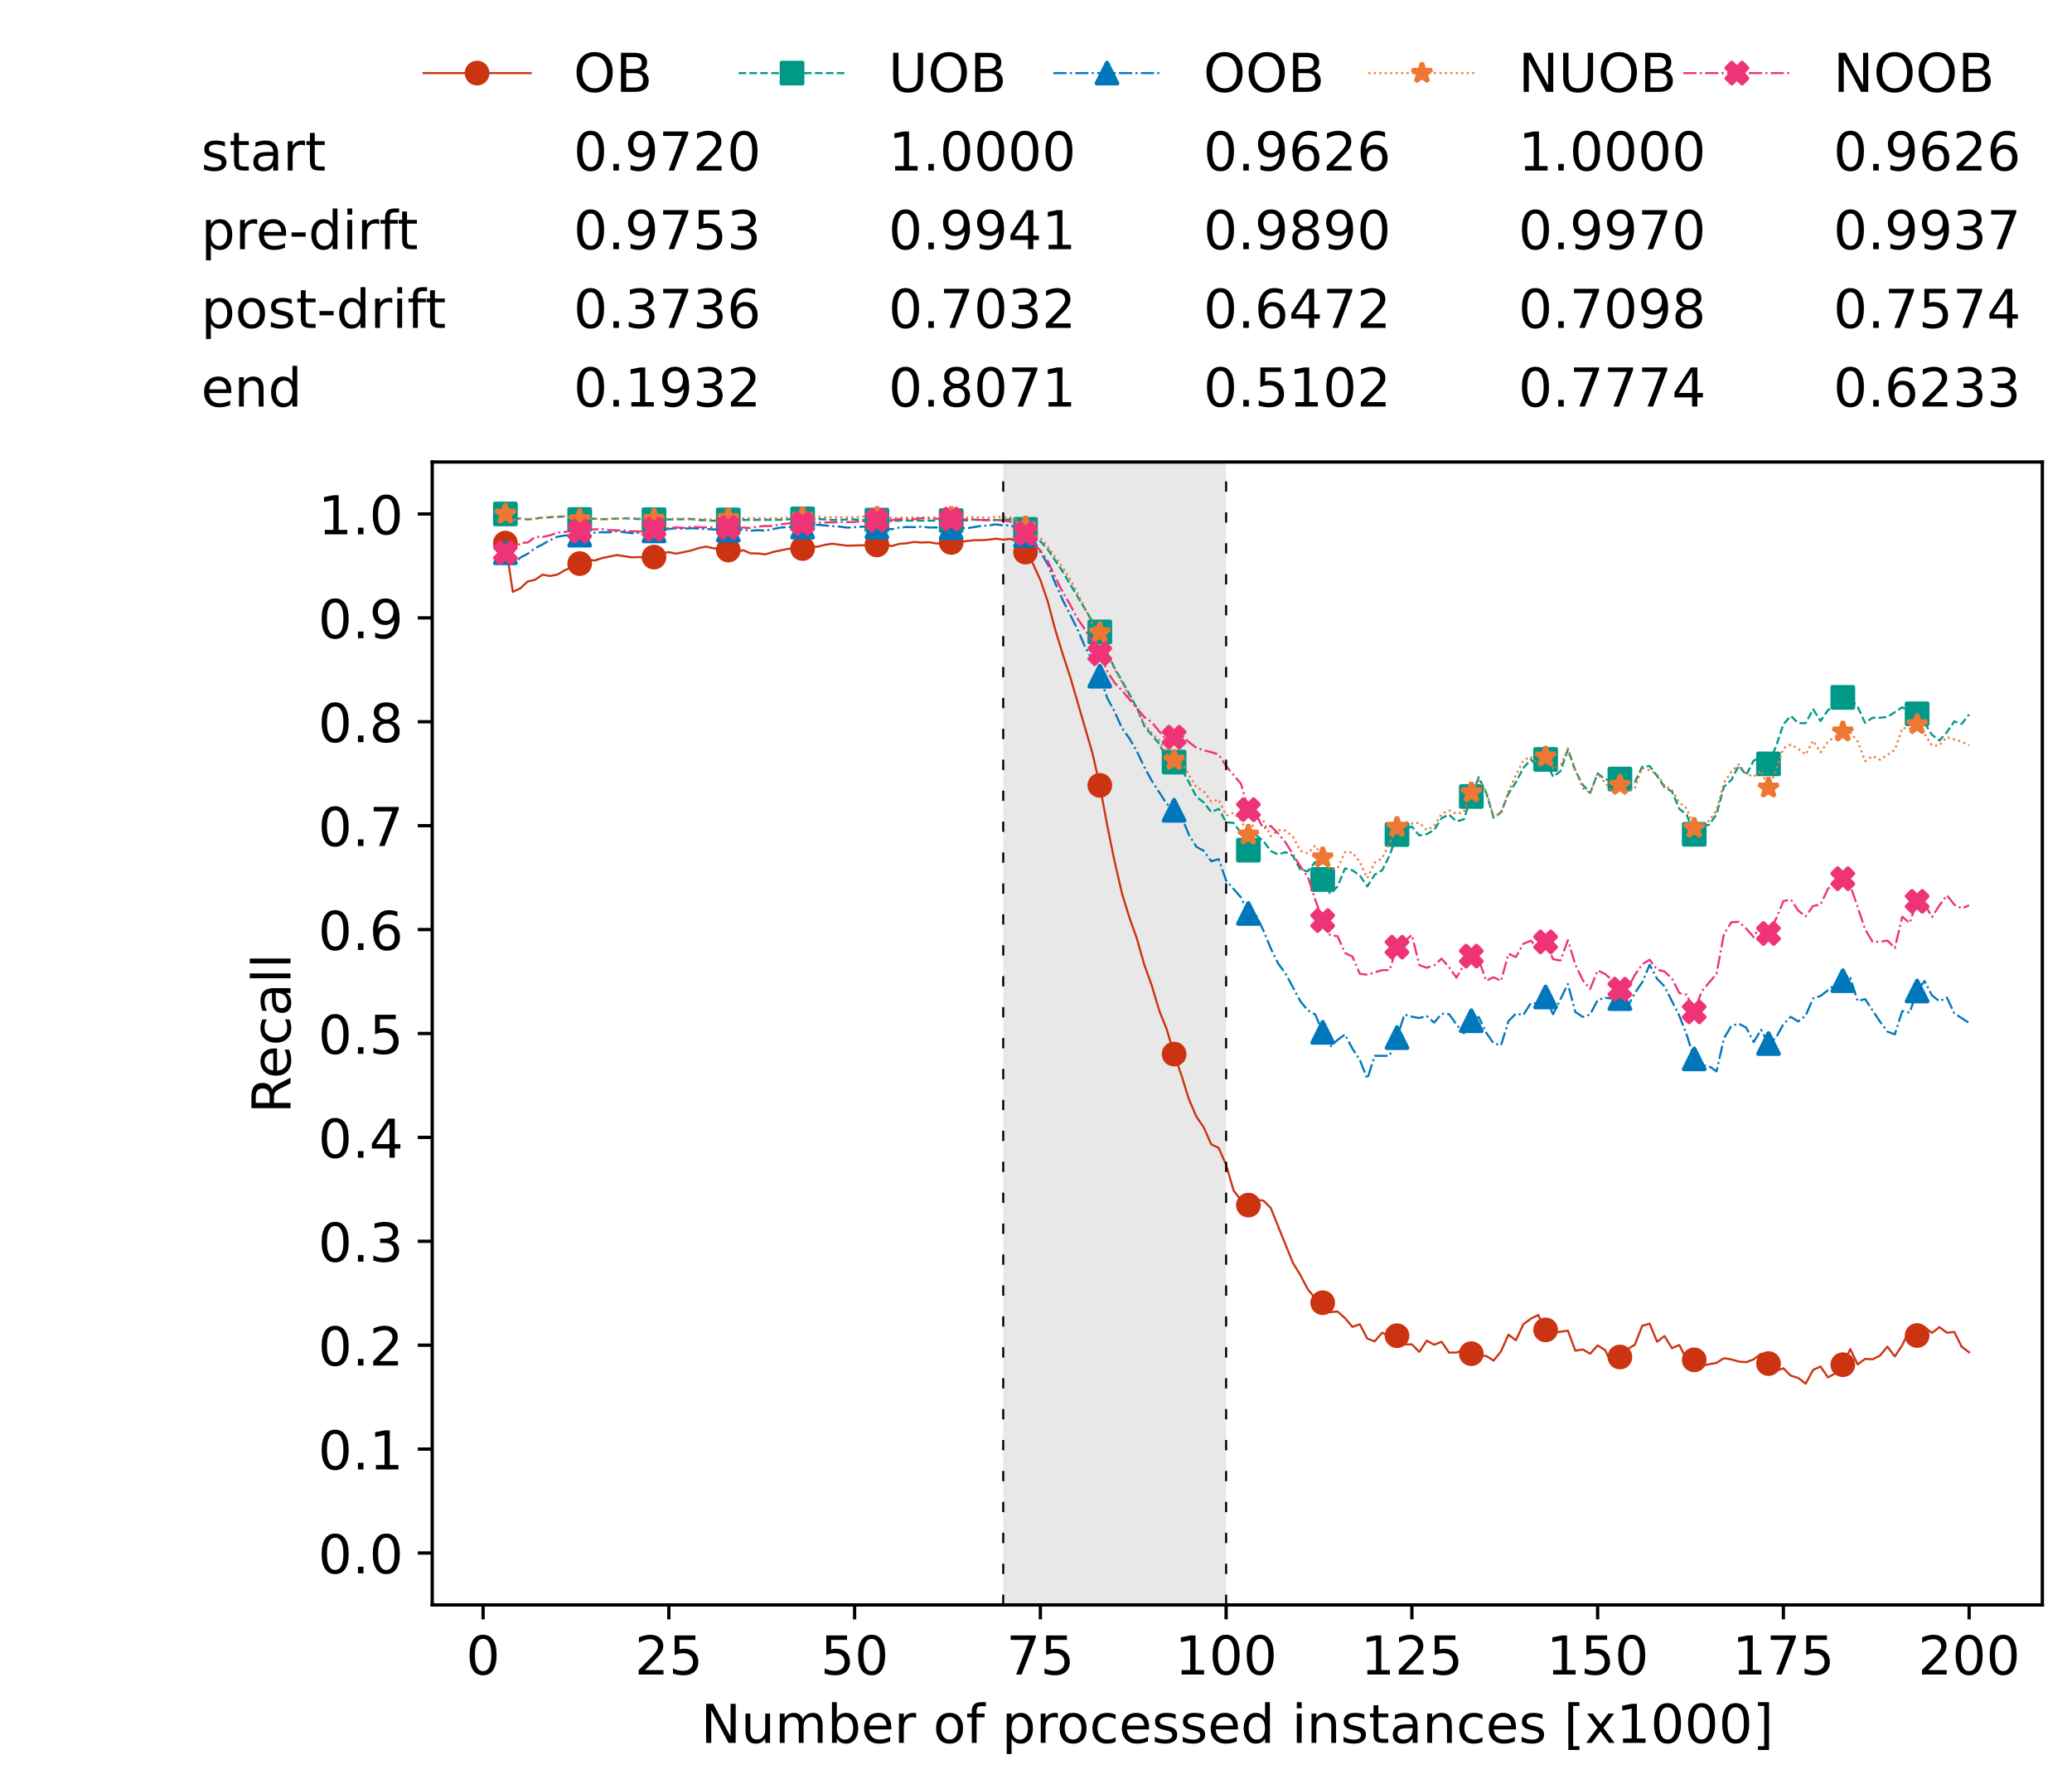 <?xml version="1.0" encoding="utf-8" standalone="no"?>
<!DOCTYPE svg PUBLIC "-//W3C//DTD SVG 1.1//EN"
  "http://www.w3.org/Graphics/SVG/1.1/DTD/svg11.dtd">
<!-- Created with matplotlib (https://matplotlib.org/) -->
<svg height="432.615pt" version="1.1" viewBox="0 0 502.65 432.615" width="502.65pt" xmlns="http://www.w3.org/2000/svg" xmlns:xlink="http://www.w3.org/1999/xlink">
 <defs>
  <style type="text/css">*{stroke-linecap:butt;stroke-linejoin:round;}</style>
 </defs>
 <g id="figure_1">
  <g id="patch_1">
   <path d="M 0 432.615 
L 502.65 432.615 
L 502.65 0 
L 0 0 
z
" style="fill:#ffffff;"/>
  </g>
  <g id="axes_1">
   <g id="patch_2">
    <path d="M 104.85 389.252 
L 495.45 389.252 
L 495.45 112.052 
L 104.85 112.052 
z
" style="fill:#ffffff;"/>
   </g>
   <g id="patch_3">
    <path clip-path="url(#p5062a9d5c6)" d="M 297.446 389.252 
L 297.446 112.052 
L 243.372 112.052 
L 243.372 389.252 
z
" style="fill:#d3d3d3;opacity:0.5;"/>
   </g>
   <g id="matplotlib.axis_1">
    <g id="xtick_1">
     <g id="line2d_1">
      <defs>
       <path d="M 0 0 
L 0 3.5 
" id="m0d3a6c65f2" style="stroke:#000000;stroke-width:0.8;"/>
      </defs>
      <g>
       <use style="stroke:#000000;stroke-width:0.8;" x="117.197" xlink:href="#m0d3a6c65f2" y="389.252"/>
      </g>
     </g>
     <g id="text_1">
      <!-- 0 -->
      <g transform="translate(113.061 406.13)scale(0.13 -0.13)">
       <defs>
        <path d="M 31.781 66.406 
Q 24.172 66.406 20.328 58.906 
Q 16.5 51.422 16.5 36.375 
Q 16.5 21.391 20.328 13.891 
Q 24.172 6.391 31.781 6.391 
Q 39.453 6.391 43.281 13.891 
Q 47.125 21.391 47.125 36.375 
Q 47.125 51.422 43.281 58.906 
Q 39.453 66.406 31.781 66.406 
z
M 31.781 74.219 
Q 44.047 74.219 50.516 64.516 
Q 56.984 54.828 56.984 36.375 
Q 56.984 17.969 50.516 8.266 
Q 44.047 -1.422 31.781 -1.422 
Q 19.531 -1.422 13.062 8.266 
Q 6.594 17.969 6.594 36.375 
Q 6.594 54.828 13.062 64.516 
Q 19.531 74.219 31.781 74.219 
z
" id="DejaVuSans-48"/>
       </defs>
       <use xlink:href="#DejaVuSans-48"/>
      </g>
     </g>
    </g>
    <g id="xtick_2">
     <g id="line2d_2">
      <g>
       <use style="stroke:#000000;stroke-width:0.8;" x="162.259" xlink:href="#m0d3a6c65f2" y="389.252"/>
      </g>
     </g>
     <g id="text_2">
      <!-- 25 -->
      <g transform="translate(153.988 406.13)scale(0.13 -0.13)">
       <defs>
        <path d="M 19.188 8.297 
L 53.609 8.297 
L 53.609 0 
L 7.328 0 
L 7.328 8.297 
Q 12.938 14.109 22.625 23.891 
Q 32.328 33.688 34.812 36.531 
Q 39.547 41.844 41.422 45.531 
Q 43.312 49.219 43.312 52.781 
Q 43.312 58.594 39.234 62.25 
Q 35.156 65.922 28.609 65.922 
Q 23.969 65.922 18.812 64.312 
Q 13.672 62.703 7.812 59.422 
L 7.812 69.391 
Q 13.766 71.781 18.938 73 
Q 24.125 74.219 28.422 74.219 
Q 39.75 74.219 46.484 68.547 
Q 53.219 62.891 53.219 53.422 
Q 53.219 48.922 51.531 44.891 
Q 49.859 40.875 45.406 35.406 
Q 44.188 33.984 37.641 27.219 
Q 31.109 20.453 19.188 8.297 
z
" id="DejaVuSans-50"/>
        <path d="M 10.797 72.906 
L 49.516 72.906 
L 49.516 64.594 
L 19.828 64.594 
L 19.828 46.734 
Q 21.969 47.469 24.109 47.828 
Q 26.266 48.188 28.422 48.188 
Q 40.625 48.188 47.75 41.5 
Q 54.891 34.812 54.891 23.391 
Q 54.891 11.625 47.562 5.094 
Q 40.234 -1.422 26.906 -1.422 
Q 22.312 -1.422 17.547 -0.641 
Q 12.797 0.141 7.719 1.703 
L 7.719 11.625 
Q 12.109 9.234 16.797 8.062 
Q 21.484 6.891 26.703 6.891 
Q 35.156 6.891 40.078 11.328 
Q 45.016 15.766 45.016 23.391 
Q 45.016 31 40.078 35.438 
Q 35.156 39.891 26.703 39.891 
Q 22.75 39.891 18.812 39.016 
Q 14.891 38.141 10.797 36.281 
z
" id="DejaVuSans-53"/>
       </defs>
       <use xlink:href="#DejaVuSans-50"/>
       <use x="63.623" xlink:href="#DejaVuSans-53"/>
      </g>
     </g>
    </g>
    <g id="xtick_3">
     <g id="line2d_3">
      <g>
       <use style="stroke:#000000;stroke-width:0.8;" x="207.322" xlink:href="#m0d3a6c65f2" y="389.252"/>
      </g>
     </g>
     <g id="text_3">
      <!-- 50 -->
      <g transform="translate(199.05 406.13)scale(0.13 -0.13)">
       <use xlink:href="#DejaVuSans-53"/>
       <use x="63.623" xlink:href="#DejaVuSans-48"/>
      </g>
     </g>
    </g>
    <g id="xtick_4">
     <g id="line2d_4">
      <g>
       <use style="stroke:#000000;stroke-width:0.8;" x="252.384" xlink:href="#m0d3a6c65f2" y="389.252"/>
      </g>
     </g>
     <g id="text_4">
      <!-- 75 -->
      <g transform="translate(244.113 406.13)scale(0.13 -0.13)">
       <defs>
        <path d="M 8.203 72.906 
L 55.078 72.906 
L 55.078 68.703 
L 28.609 0 
L 18.312 0 
L 43.219 64.594 
L 8.203 64.594 
z
" id="DejaVuSans-55"/>
       </defs>
       <use xlink:href="#DejaVuSans-55"/>
       <use x="63.623" xlink:href="#DejaVuSans-53"/>
      </g>
     </g>
    </g>
    <g id="xtick_5">
     <g id="line2d_5">
      <g>
       <use style="stroke:#000000;stroke-width:0.8;" x="297.446" xlink:href="#m0d3a6c65f2" y="389.252"/>
      </g>
     </g>
     <g id="text_5">
      <!-- 100 -->
      <g transform="translate(285.039 406.13)scale(0.13 -0.13)">
       <defs>
        <path d="M 12.406 8.297 
L 28.516 8.297 
L 28.516 63.922 
L 10.984 60.406 
L 10.984 69.391 
L 28.422 72.906 
L 38.281 72.906 
L 38.281 8.297 
L 54.391 8.297 
L 54.391 0 
L 12.406 0 
z
" id="DejaVuSans-49"/>
       </defs>
       <use xlink:href="#DejaVuSans-49"/>
       <use x="63.623" xlink:href="#DejaVuSans-48"/>
       <use x="127.246" xlink:href="#DejaVuSans-48"/>
      </g>
     </g>
    </g>
    <g id="xtick_6">
     <g id="line2d_6">
      <g>
       <use style="stroke:#000000;stroke-width:0.8;" x="342.509" xlink:href="#m0d3a6c65f2" y="389.252"/>
      </g>
     </g>
     <g id="text_6">
      <!-- 125 -->
      <g transform="translate(330.102 406.13)scale(0.13 -0.13)">
       <use xlink:href="#DejaVuSans-49"/>
       <use x="63.623" xlink:href="#DejaVuSans-50"/>
       <use x="127.246" xlink:href="#DejaVuSans-53"/>
      </g>
     </g>
    </g>
    <g id="xtick_7">
     <g id="line2d_7">
      <g>
       <use style="stroke:#000000;stroke-width:0.8;" x="387.571" xlink:href="#m0d3a6c65f2" y="389.252"/>
      </g>
     </g>
     <g id="text_7">
      <!-- 150 -->
      <g transform="translate(375.164 406.13)scale(0.13 -0.13)">
       <use xlink:href="#DejaVuSans-49"/>
       <use x="63.623" xlink:href="#DejaVuSans-53"/>
       <use x="127.246" xlink:href="#DejaVuSans-48"/>
      </g>
     </g>
    </g>
    <g id="xtick_8">
     <g id="line2d_8">
      <g>
       <use style="stroke:#000000;stroke-width:0.8;" x="432.633" xlink:href="#m0d3a6c65f2" y="389.252"/>
      </g>
     </g>
     <g id="text_8">
      <!-- 175 -->
      <g transform="translate(420.226 406.13)scale(0.13 -0.13)">
       <use xlink:href="#DejaVuSans-49"/>
       <use x="63.623" xlink:href="#DejaVuSans-55"/>
       <use x="127.246" xlink:href="#DejaVuSans-53"/>
      </g>
     </g>
    </g>
    <g id="xtick_9">
     <g id="line2d_9">
      <g>
       <use style="stroke:#000000;stroke-width:0.8;" x="477.695" xlink:href="#m0d3a6c65f2" y="389.252"/>
      </g>
     </g>
     <g id="text_9">
      <!-- 200 -->
      <g transform="translate(465.289 406.13)scale(0.13 -0.13)">
       <use xlink:href="#DejaVuSans-50"/>
       <use x="63.623" xlink:href="#DejaVuSans-48"/>
       <use x="127.246" xlink:href="#DejaVuSans-48"/>
      </g>
     </g>
    </g>
    <g id="text_10">
     <!-- Number of processed instances [x1000] -->
     <g transform="translate(170.025 422.711)scale(0.13 -0.13)">
      <defs>
       <path d="M 9.812 72.906 
L 23.094 72.906 
L 55.422 11.922 
L 55.422 72.906 
L 64.984 72.906 
L 64.984 0 
L 51.703 0 
L 19.391 60.984 
L 19.391 0 
L 9.812 0 
z
" id="DejaVuSans-78"/>
       <path d="M 8.5 21.578 
L 8.5 54.688 
L 17.484 54.688 
L 17.484 21.922 
Q 17.484 14.156 20.5 10.266 
Q 23.531 6.391 29.594 6.391 
Q 36.859 6.391 41.078 11.031 
Q 45.312 15.672 45.312 23.688 
L 45.312 54.688 
L 54.297 54.688 
L 54.297 0 
L 45.312 0 
L 45.312 8.406 
Q 42.047 3.422 37.719 1 
Q 33.406 -1.422 27.688 -1.422 
Q 18.266 -1.422 13.375 4.438 
Q 8.5 10.297 8.5 21.578 
z
M 31.109 56 
z
" id="DejaVuSans-117"/>
       <path d="M 52 44.188 
Q 55.375 50.25 60.062 53.125 
Q 64.75 56 71.094 56 
Q 79.641 56 84.281 50.016 
Q 88.922 44.047 88.922 33.016 
L 88.922 0 
L 79.891 0 
L 79.891 32.719 
Q 79.891 40.578 77.094 44.375 
Q 74.312 48.188 68.609 48.188 
Q 61.625 48.188 57.562 43.547 
Q 53.516 38.922 53.516 30.906 
L 53.516 0 
L 44.484 0 
L 44.484 32.719 
Q 44.484 40.625 41.703 44.406 
Q 38.922 48.188 33.109 48.188 
Q 26.219 48.188 22.156 43.531 
Q 18.109 38.875 18.109 30.906 
L 18.109 0 
L 9.078 0 
L 9.078 54.688 
L 18.109 54.688 
L 18.109 46.188 
Q 21.188 51.219 25.484 53.609 
Q 29.781 56 35.688 56 
Q 41.656 56 45.828 52.969 
Q 50 49.953 52 44.188 
z
" id="DejaVuSans-109"/>
       <path d="M 48.688 27.297 
Q 48.688 37.203 44.609 42.844 
Q 40.531 48.484 33.406 48.484 
Q 26.266 48.484 22.188 42.844 
Q 18.109 37.203 18.109 27.297 
Q 18.109 17.391 22.188 11.75 
Q 26.266 6.109 33.406 6.109 
Q 40.531 6.109 44.609 11.75 
Q 48.688 17.391 48.688 27.297 
z
M 18.109 46.391 
Q 20.953 51.266 25.266 53.625 
Q 29.594 56 35.594 56 
Q 45.562 56 51.781 48.094 
Q 58.016 40.188 58.016 27.297 
Q 58.016 14.406 51.781 6.484 
Q 45.562 -1.422 35.594 -1.422 
Q 29.594 -1.422 25.266 0.953 
Q 20.953 3.328 18.109 8.203 
L 18.109 0 
L 9.078 0 
L 9.078 75.984 
L 18.109 75.984 
z
" id="DejaVuSans-98"/>
       <path d="M 56.203 29.594 
L 56.203 25.203 
L 14.891 25.203 
Q 15.484 15.922 20.484 11.062 
Q 25.484 6.203 34.422 6.203 
Q 39.594 6.203 44.453 7.469 
Q 49.312 8.734 54.109 11.281 
L 54.109 2.781 
Q 49.266 0.734 44.188 -0.344 
Q 39.109 -1.422 33.891 -1.422 
Q 20.797 -1.422 13.156 6.188 
Q 5.516 13.812 5.516 26.812 
Q 5.516 40.234 12.766 48.109 
Q 20.016 56 32.328 56 
Q 43.359 56 49.781 48.891 
Q 56.203 41.797 56.203 29.594 
z
M 47.219 32.234 
Q 47.125 39.594 43.094 43.984 
Q 39.062 48.391 32.422 48.391 
Q 24.906 48.391 20.391 44.141 
Q 15.875 39.891 15.188 32.172 
z
" id="DejaVuSans-101"/>
       <path d="M 41.109 46.297 
Q 39.594 47.172 37.812 47.578 
Q 36.031 48 33.891 48 
Q 26.266 48 22.188 43.047 
Q 18.109 38.094 18.109 28.812 
L 18.109 0 
L 9.078 0 
L 9.078 54.688 
L 18.109 54.688 
L 18.109 46.188 
Q 20.953 51.172 25.484 53.578 
Q 30.031 56 36.531 56 
Q 37.453 56 38.578 55.875 
Q 39.703 55.766 41.062 55.516 
z
" id="DejaVuSans-114"/>
       <path id="DejaVuSans-32"/>
       <path d="M 30.609 48.391 
Q 23.391 48.391 19.188 42.75 
Q 14.984 37.109 14.984 27.297 
Q 14.984 17.484 19.156 11.844 
Q 23.344 6.203 30.609 6.203 
Q 37.797 6.203 41.984 11.859 
Q 46.188 17.531 46.188 27.297 
Q 46.188 37.016 41.984 42.703 
Q 37.797 48.391 30.609 48.391 
z
M 30.609 56 
Q 42.328 56 49.016 48.375 
Q 55.719 40.766 55.719 27.297 
Q 55.719 13.875 49.016 6.219 
Q 42.328 -1.422 30.609 -1.422 
Q 18.844 -1.422 12.172 6.219 
Q 5.516 13.875 5.516 27.297 
Q 5.516 40.766 12.172 48.375 
Q 18.844 56 30.609 56 
z
" id="DejaVuSans-111"/>
       <path d="M 37.109 75.984 
L 37.109 68.5 
L 28.516 68.5 
Q 23.688 68.5 21.797 66.547 
Q 19.922 64.594 19.922 59.516 
L 19.922 54.688 
L 34.719 54.688 
L 34.719 47.703 
L 19.922 47.703 
L 19.922 0 
L 10.891 0 
L 10.891 47.703 
L 2.297 47.703 
L 2.297 54.688 
L 10.891 54.688 
L 10.891 58.5 
Q 10.891 67.625 15.141 71.797 
Q 19.391 75.984 28.609 75.984 
z
" id="DejaVuSans-102"/>
       <path d="M 18.109 8.203 
L 18.109 -20.797 
L 9.078 -20.797 
L 9.078 54.688 
L 18.109 54.688 
L 18.109 46.391 
Q 20.953 51.266 25.266 53.625 
Q 29.594 56 35.594 56 
Q 45.562 56 51.781 48.094 
Q 58.016 40.188 58.016 27.297 
Q 58.016 14.406 51.781 6.484 
Q 45.562 -1.422 35.594 -1.422 
Q 29.594 -1.422 25.266 0.953 
Q 20.953 3.328 18.109 8.203 
z
M 48.688 27.297 
Q 48.688 37.203 44.609 42.844 
Q 40.531 48.484 33.406 48.484 
Q 26.266 48.484 22.188 42.844 
Q 18.109 37.203 18.109 27.297 
Q 18.109 17.391 22.188 11.75 
Q 26.266 6.109 33.406 6.109 
Q 40.531 6.109 44.609 11.75 
Q 48.688 17.391 48.688 27.297 
z
" id="DejaVuSans-112"/>
       <path d="M 48.781 52.594 
L 48.781 44.188 
Q 44.969 46.297 41.141 47.344 
Q 37.312 48.391 33.406 48.391 
Q 24.656 48.391 19.812 42.844 
Q 14.984 37.312 14.984 27.297 
Q 14.984 17.281 19.812 11.734 
Q 24.656 6.203 33.406 6.203 
Q 37.312 6.203 41.141 7.25 
Q 44.969 8.297 48.781 10.406 
L 48.781 2.094 
Q 45.016 0.344 40.984 -0.531 
Q 36.969 -1.422 32.422 -1.422 
Q 20.062 -1.422 12.781 6.344 
Q 5.516 14.109 5.516 27.297 
Q 5.516 40.672 12.859 48.328 
Q 20.219 56 33.016 56 
Q 37.156 56 41.109 55.141 
Q 45.062 54.297 48.781 52.594 
z
" id="DejaVuSans-99"/>
       <path d="M 44.281 53.078 
L 44.281 44.578 
Q 40.484 46.531 36.375 47.5 
Q 32.281 48.484 27.875 48.484 
Q 21.188 48.484 17.844 46.438 
Q 14.5 44.391 14.5 40.281 
Q 14.5 37.156 16.891 35.375 
Q 19.281 33.594 26.516 31.984 
L 29.594 31.297 
Q 39.156 29.25 43.188 25.516 
Q 47.219 21.781 47.219 15.094 
Q 47.219 7.469 41.188 3.016 
Q 35.156 -1.422 24.609 -1.422 
Q 20.219 -1.422 15.453 -0.562 
Q 10.688 0.297 5.422 2 
L 5.422 11.281 
Q 10.406 8.688 15.234 7.391 
Q 20.062 6.109 24.812 6.109 
Q 31.156 6.109 34.562 8.281 
Q 37.984 10.453 37.984 14.406 
Q 37.984 18.062 35.516 20.016 
Q 33.062 21.969 24.703 23.781 
L 21.578 24.516 
Q 13.234 26.266 9.516 29.906 
Q 5.812 33.547 5.812 39.891 
Q 5.812 47.609 11.281 51.797 
Q 16.75 56 26.812 56 
Q 31.781 56 36.172 55.266 
Q 40.578 54.547 44.281 53.078 
z
" id="DejaVuSans-115"/>
       <path d="M 45.406 46.391 
L 45.406 75.984 
L 54.391 75.984 
L 54.391 0 
L 45.406 0 
L 45.406 8.203 
Q 42.578 3.328 38.25 0.953 
Q 33.938 -1.422 27.875 -1.422 
Q 17.969 -1.422 11.734 6.484 
Q 5.516 14.406 5.516 27.297 
Q 5.516 40.188 11.734 48.094 
Q 17.969 56 27.875 56 
Q 33.938 56 38.25 53.625 
Q 42.578 51.266 45.406 46.391 
z
M 14.797 27.297 
Q 14.797 17.391 18.875 11.75 
Q 22.953 6.109 30.078 6.109 
Q 37.203 6.109 41.297 11.75 
Q 45.406 17.391 45.406 27.297 
Q 45.406 37.203 41.297 42.844 
Q 37.203 48.484 30.078 48.484 
Q 22.953 48.484 18.875 42.844 
Q 14.797 37.203 14.797 27.297 
z
" id="DejaVuSans-100"/>
       <path d="M 9.422 54.688 
L 18.406 54.688 
L 18.406 0 
L 9.422 0 
z
M 9.422 75.984 
L 18.406 75.984 
L 18.406 64.594 
L 9.422 64.594 
z
" id="DejaVuSans-105"/>
       <path d="M 54.891 33.016 
L 54.891 0 
L 45.906 0 
L 45.906 32.719 
Q 45.906 40.484 42.875 44.328 
Q 39.844 48.188 33.797 48.188 
Q 26.516 48.188 22.312 43.547 
Q 18.109 38.922 18.109 30.906 
L 18.109 0 
L 9.078 0 
L 9.078 54.688 
L 18.109 54.688 
L 18.109 46.188 
Q 21.344 51.125 25.703 53.562 
Q 30.078 56 35.797 56 
Q 45.219 56 50.047 50.172 
Q 54.891 44.344 54.891 33.016 
z
" id="DejaVuSans-110"/>
       <path d="M 18.312 70.219 
L 18.312 54.688 
L 36.812 54.688 
L 36.812 47.703 
L 18.312 47.703 
L 18.312 18.016 
Q 18.312 11.328 20.141 9.422 
Q 21.969 7.516 27.594 7.516 
L 36.812 7.516 
L 36.812 0 
L 27.594 0 
Q 17.188 0 13.234 3.875 
Q 9.281 7.766 9.281 18.016 
L 9.281 47.703 
L 2.688 47.703 
L 2.688 54.688 
L 9.281 54.688 
L 9.281 70.219 
z
" id="DejaVuSans-116"/>
       <path d="M 34.281 27.484 
Q 23.391 27.484 19.188 25 
Q 14.984 22.516 14.984 16.5 
Q 14.984 11.719 18.141 8.906 
Q 21.297 6.109 26.703 6.109 
Q 34.188 6.109 38.703 11.406 
Q 43.219 16.703 43.219 25.484 
L 43.219 27.484 
z
M 52.203 31.203 
L 52.203 0 
L 43.219 0 
L 43.219 8.297 
Q 40.141 3.328 35.547 0.953 
Q 30.953 -1.422 24.312 -1.422 
Q 15.922 -1.422 10.953 3.297 
Q 6 8.016 6 15.922 
Q 6 25.141 12.172 29.828 
Q 18.359 34.516 30.609 34.516 
L 43.219 34.516 
L 43.219 35.406 
Q 43.219 41.609 39.141 45 
Q 35.062 48.391 27.688 48.391 
Q 23 48.391 18.547 47.266 
Q 14.109 46.141 10.016 43.891 
L 10.016 52.203 
Q 14.938 54.109 19.578 55.047 
Q 24.219 56 28.609 56 
Q 40.484 56 46.344 49.844 
Q 52.203 43.703 52.203 31.203 
z
" id="DejaVuSans-97"/>
       <path d="M 8.594 75.984 
L 29.297 75.984 
L 29.297 69 
L 17.578 69 
L 17.578 -6.203 
L 29.297 -6.203 
L 29.297 -13.188 
L 8.594 -13.188 
z
" id="DejaVuSans-91"/>
       <path d="M 54.891 54.688 
L 35.109 28.078 
L 55.906 0 
L 45.312 0 
L 29.391 21.484 
L 13.484 0 
L 2.875 0 
L 24.125 28.609 
L 4.688 54.688 
L 15.281 54.688 
L 29.781 35.203 
L 44.281 54.688 
z
" id="DejaVuSans-120"/>
       <path d="M 30.422 75.984 
L 30.422 -13.188 
L 9.719 -13.188 
L 9.719 -6.203 
L 21.391 -6.203 
L 21.391 69 
L 9.719 69 
L 9.719 75.984 
z
" id="DejaVuSans-93"/>
      </defs>
      <use xlink:href="#DejaVuSans-78"/>
      <use x="74.805" xlink:href="#DejaVuSans-117"/>
      <use x="138.184" xlink:href="#DejaVuSans-109"/>
      <use x="235.596" xlink:href="#DejaVuSans-98"/>
      <use x="299.072" xlink:href="#DejaVuSans-101"/>
      <use x="360.596" xlink:href="#DejaVuSans-114"/>
      <use x="401.709" xlink:href="#DejaVuSans-32"/>
      <use x="433.496" xlink:href="#DejaVuSans-111"/>
      <use x="494.678" xlink:href="#DejaVuSans-102"/>
      <use x="529.883" xlink:href="#DejaVuSans-32"/>
      <use x="561.67" xlink:href="#DejaVuSans-112"/>
      <use x="625.146" xlink:href="#DejaVuSans-114"/>
      <use x="664.01" xlink:href="#DejaVuSans-111"/>
      <use x="725.191" xlink:href="#DejaVuSans-99"/>
      <use x="780.172" xlink:href="#DejaVuSans-101"/>
      <use x="841.695" xlink:href="#DejaVuSans-115"/>
      <use x="893.795" xlink:href="#DejaVuSans-115"/>
      <use x="945.895" xlink:href="#DejaVuSans-101"/>
      <use x="1007.418" xlink:href="#DejaVuSans-100"/>
      <use x="1070.895" xlink:href="#DejaVuSans-32"/>
      <use x="1102.682" xlink:href="#DejaVuSans-105"/>
      <use x="1130.465" xlink:href="#DejaVuSans-110"/>
      <use x="1193.844" xlink:href="#DejaVuSans-115"/>
      <use x="1245.943" xlink:href="#DejaVuSans-116"/>
      <use x="1285.152" xlink:href="#DejaVuSans-97"/>
      <use x="1346.432" xlink:href="#DejaVuSans-110"/>
      <use x="1409.811" xlink:href="#DejaVuSans-99"/>
      <use x="1464.791" xlink:href="#DejaVuSans-101"/>
      <use x="1526.314" xlink:href="#DejaVuSans-115"/>
      <use x="1578.414" xlink:href="#DejaVuSans-32"/>
      <use x="1610.201" xlink:href="#DejaVuSans-91"/>
      <use x="1649.215" xlink:href="#DejaVuSans-120"/>
      <use x="1708.395" xlink:href="#DejaVuSans-49"/>
      <use x="1772.018" xlink:href="#DejaVuSans-48"/>
      <use x="1835.641" xlink:href="#DejaVuSans-48"/>
      <use x="1899.264" xlink:href="#DejaVuSans-48"/>
      <use x="1962.887" xlink:href="#DejaVuSans-93"/>
     </g>
    </g>
   </g>
   <g id="matplotlib.axis_2">
    <g id="ytick_1">
     <g id="line2d_10">
      <defs>
       <path d="M 0 0 
L -3.5 0 
" id="m1132067f10" style="stroke:#000000;stroke-width:0.8;"/>
      </defs>
      <g>
       <use style="stroke:#000000;stroke-width:0.8;" x="104.85" xlink:href="#m1132067f10" y="376.652"/>
      </g>
     </g>
     <g id="text_11">
      <!-- 0.0 -->
      <g transform="translate(77.176 381.591)scale(0.13 -0.13)">
       <defs>
        <path d="M 10.688 12.406 
L 21 12.406 
L 21 0 
L 10.688 0 
z
" id="DejaVuSans-46"/>
       </defs>
       <use xlink:href="#DejaVuSans-48"/>
       <use x="63.623" xlink:href="#DejaVuSans-46"/>
       <use x="95.41" xlink:href="#DejaVuSans-48"/>
      </g>
     </g>
    </g>
    <g id="ytick_2">
     <g id="line2d_11">
      <g>
       <use style="stroke:#000000;stroke-width:0.8;" x="104.85" xlink:href="#m1132067f10" y="351.452"/>
      </g>
     </g>
     <g id="text_12">
      <!-- 0.1 -->
      <g transform="translate(77.176 356.391)scale(0.13 -0.13)">
       <use xlink:href="#DejaVuSans-48"/>
       <use x="63.623" xlink:href="#DejaVuSans-46"/>
       <use x="95.41" xlink:href="#DejaVuSans-49"/>
      </g>
     </g>
    </g>
    <g id="ytick_3">
     <g id="line2d_12">
      <g>
       <use style="stroke:#000000;stroke-width:0.8;" x="104.85" xlink:href="#m1132067f10" y="326.252"/>
      </g>
     </g>
     <g id="text_13">
      <!-- 0.2 -->
      <g transform="translate(77.176 331.191)scale(0.13 -0.13)">
       <use xlink:href="#DejaVuSans-48"/>
       <use x="63.623" xlink:href="#DejaVuSans-46"/>
       <use x="95.41" xlink:href="#DejaVuSans-50"/>
      </g>
     </g>
    </g>
    <g id="ytick_4">
     <g id="line2d_13">
      <g>
       <use style="stroke:#000000;stroke-width:0.8;" x="104.85" xlink:href="#m1132067f10" y="301.052"/>
      </g>
     </g>
     <g id="text_14">
      <!-- 0.3 -->
      <g transform="translate(77.176 305.991)scale(0.13 -0.13)">
       <defs>
        <path d="M 40.578 39.312 
Q 47.656 37.797 51.625 33 
Q 55.609 28.219 55.609 21.188 
Q 55.609 10.406 48.188 4.484 
Q 40.766 -1.422 27.094 -1.422 
Q 22.516 -1.422 17.656 -0.516 
Q 12.797 0.391 7.625 2.203 
L 7.625 11.719 
Q 11.719 9.328 16.594 8.109 
Q 21.484 6.891 26.812 6.891 
Q 36.078 6.891 40.938 10.547 
Q 45.797 14.203 45.797 21.188 
Q 45.797 27.641 41.281 31.266 
Q 36.766 34.906 28.719 34.906 
L 20.219 34.906 
L 20.219 43.016 
L 29.109 43.016 
Q 36.375 43.016 40.234 45.922 
Q 44.094 48.828 44.094 54.297 
Q 44.094 59.906 40.109 62.906 
Q 36.141 65.922 28.719 65.922 
Q 24.656 65.922 20.016 65.031 
Q 15.375 64.156 9.812 62.312 
L 9.812 71.094 
Q 15.438 72.656 20.344 73.438 
Q 25.25 74.219 29.594 74.219 
Q 40.828 74.219 47.359 69.109 
Q 53.906 64.016 53.906 55.328 
Q 53.906 49.266 50.438 45.094 
Q 46.969 40.922 40.578 39.312 
z
" id="DejaVuSans-51"/>
       </defs>
       <use xlink:href="#DejaVuSans-48"/>
       <use x="63.623" xlink:href="#DejaVuSans-46"/>
       <use x="95.41" xlink:href="#DejaVuSans-51"/>
      </g>
     </g>
    </g>
    <g id="ytick_5">
     <g id="line2d_14">
      <g>
       <use style="stroke:#000000;stroke-width:0.8;" x="104.85" xlink:href="#m1132067f10" y="275.852"/>
      </g>
     </g>
     <g id="text_15">
      <!-- 0.4 -->
      <g transform="translate(77.176 280.791)scale(0.13 -0.13)">
       <defs>
        <path d="M 37.797 64.312 
L 12.891 25.391 
L 37.797 25.391 
z
M 35.203 72.906 
L 47.609 72.906 
L 47.609 25.391 
L 58.016 25.391 
L 58.016 17.188 
L 47.609 17.188 
L 47.609 0 
L 37.797 0 
L 37.797 17.188 
L 4.891 17.188 
L 4.891 26.703 
z
" id="DejaVuSans-52"/>
       </defs>
       <use xlink:href="#DejaVuSans-48"/>
       <use x="63.623" xlink:href="#DejaVuSans-46"/>
       <use x="95.41" xlink:href="#DejaVuSans-52"/>
      </g>
     </g>
    </g>
    <g id="ytick_6">
     <g id="line2d_15">
      <g>
       <use style="stroke:#000000;stroke-width:0.8;" x="104.85" xlink:href="#m1132067f10" y="250.652"/>
      </g>
     </g>
     <g id="text_16">
      <!-- 0.5 -->
      <g transform="translate(77.176 255.591)scale(0.13 -0.13)">
       <use xlink:href="#DejaVuSans-48"/>
       <use x="63.623" xlink:href="#DejaVuSans-46"/>
       <use x="95.41" xlink:href="#DejaVuSans-53"/>
      </g>
     </g>
    </g>
    <g id="ytick_7">
     <g id="line2d_16">
      <g>
       <use style="stroke:#000000;stroke-width:0.8;" x="104.85" xlink:href="#m1132067f10" y="225.452"/>
      </g>
     </g>
     <g id="text_17">
      <!-- 0.6 -->
      <g transform="translate(77.176 230.391)scale(0.13 -0.13)">
       <defs>
        <path d="M 33.016 40.375 
Q 26.375 40.375 22.484 35.828 
Q 18.609 31.297 18.609 23.391 
Q 18.609 15.531 22.484 10.953 
Q 26.375 6.391 33.016 6.391 
Q 39.656 6.391 43.531 10.953 
Q 47.406 15.531 47.406 23.391 
Q 47.406 31.297 43.531 35.828 
Q 39.656 40.375 33.016 40.375 
z
M 52.594 71.297 
L 52.594 62.312 
Q 48.875 64.062 45.094 64.984 
Q 41.312 65.922 37.594 65.922 
Q 27.828 65.922 22.672 59.328 
Q 17.531 52.734 16.797 39.406 
Q 19.672 43.656 24.016 45.922 
Q 28.375 48.188 33.594 48.188 
Q 44.578 48.188 50.953 41.516 
Q 57.328 34.859 57.328 23.391 
Q 57.328 12.156 50.688 5.359 
Q 44.047 -1.422 33.016 -1.422 
Q 20.359 -1.422 13.672 8.266 
Q 6.984 17.969 6.984 36.375 
Q 6.984 53.656 15.188 63.938 
Q 23.391 74.219 37.203 74.219 
Q 40.922 74.219 44.703 73.484 
Q 48.484 72.75 52.594 71.297 
z
" id="DejaVuSans-54"/>
       </defs>
       <use xlink:href="#DejaVuSans-48"/>
       <use x="63.623" xlink:href="#DejaVuSans-46"/>
       <use x="95.41" xlink:href="#DejaVuSans-54"/>
      </g>
     </g>
    </g>
    <g id="ytick_8">
     <g id="line2d_17">
      <g>
       <use style="stroke:#000000;stroke-width:0.8;" x="104.85" xlink:href="#m1132067f10" y="200.252"/>
      </g>
     </g>
     <g id="text_18">
      <!-- 0.7 -->
      <g transform="translate(77.176 205.191)scale(0.13 -0.13)">
       <use xlink:href="#DejaVuSans-48"/>
       <use x="63.623" xlink:href="#DejaVuSans-46"/>
       <use x="95.41" xlink:href="#DejaVuSans-55"/>
      </g>
     </g>
    </g>
    <g id="ytick_9">
     <g id="line2d_18">
      <g>
       <use style="stroke:#000000;stroke-width:0.8;" x="104.85" xlink:href="#m1132067f10" y="175.052"/>
      </g>
     </g>
     <g id="text_19">
      <!-- 0.8 -->
      <g transform="translate(77.176 179.991)scale(0.13 -0.13)">
       <defs>
        <path d="M 31.781 34.625 
Q 24.75 34.625 20.719 30.859 
Q 16.703 27.094 16.703 20.516 
Q 16.703 13.922 20.719 10.156 
Q 24.75 6.391 31.781 6.391 
Q 38.812 6.391 42.859 10.172 
Q 46.922 13.969 46.922 20.516 
Q 46.922 27.094 42.891 30.859 
Q 38.875 34.625 31.781 34.625 
z
M 21.922 38.812 
Q 15.578 40.375 12.031 44.719 
Q 8.5 49.078 8.5 55.328 
Q 8.5 64.062 14.719 69.141 
Q 20.953 74.219 31.781 74.219 
Q 42.672 74.219 48.875 69.141 
Q 55.078 64.062 55.078 55.328 
Q 55.078 49.078 51.531 44.719 
Q 48 40.375 41.703 38.812 
Q 48.828 37.156 52.797 32.312 
Q 56.781 27.484 56.781 20.516 
Q 56.781 9.906 50.312 4.234 
Q 43.844 -1.422 31.781 -1.422 
Q 19.734 -1.422 13.25 4.234 
Q 6.781 9.906 6.781 20.516 
Q 6.781 27.484 10.781 32.312 
Q 14.797 37.156 21.922 38.812 
z
M 18.312 54.391 
Q 18.312 48.734 21.844 45.562 
Q 25.391 42.391 31.781 42.391 
Q 38.141 42.391 41.719 45.562 
Q 45.312 48.734 45.312 54.391 
Q 45.312 60.062 41.719 63.234 
Q 38.141 66.406 31.781 66.406 
Q 25.391 66.406 21.844 63.234 
Q 18.312 60.062 18.312 54.391 
z
" id="DejaVuSans-56"/>
       </defs>
       <use xlink:href="#DejaVuSans-48"/>
       <use x="63.623" xlink:href="#DejaVuSans-46"/>
       <use x="95.41" xlink:href="#DejaVuSans-56"/>
      </g>
     </g>
    </g>
    <g id="ytick_10">
     <g id="line2d_19">
      <g>
       <use style="stroke:#000000;stroke-width:0.8;" x="104.85" xlink:href="#m1132067f10" y="149.852"/>
      </g>
     </g>
     <g id="text_20">
      <!-- 0.9 -->
      <g transform="translate(77.176 154.791)scale(0.13 -0.13)">
       <defs>
        <path d="M 10.984 1.516 
L 10.984 10.5 
Q 14.703 8.734 18.5 7.812 
Q 22.312 6.891 25.984 6.891 
Q 35.75 6.891 40.891 13.453 
Q 46.047 20.016 46.781 33.406 
Q 43.953 29.203 39.594 26.953 
Q 35.25 24.703 29.984 24.703 
Q 19.047 24.703 12.672 31.312 
Q 6.297 37.938 6.297 49.422 
Q 6.297 60.641 12.938 67.422 
Q 19.578 74.219 30.609 74.219 
Q 43.266 74.219 49.922 64.516 
Q 56.594 54.828 56.594 36.375 
Q 56.594 19.141 48.406 8.859 
Q 40.234 -1.422 26.422 -1.422 
Q 22.703 -1.422 18.891 -0.688 
Q 15.094 0.047 10.984 1.516 
z
M 30.609 32.422 
Q 37.25 32.422 41.125 36.953 
Q 45.016 41.5 45.016 49.422 
Q 45.016 57.281 41.125 61.844 
Q 37.25 66.406 30.609 66.406 
Q 23.969 66.406 20.094 61.844 
Q 16.219 57.281 16.219 49.422 
Q 16.219 41.5 20.094 36.953 
Q 23.969 32.422 30.609 32.422 
z
" id="DejaVuSans-57"/>
       </defs>
       <use xlink:href="#DejaVuSans-48"/>
       <use x="63.623" xlink:href="#DejaVuSans-46"/>
       <use x="95.41" xlink:href="#DejaVuSans-57"/>
      </g>
     </g>
    </g>
    <g id="ytick_11">
     <g id="line2d_20">
      <g>
       <use style="stroke:#000000;stroke-width:0.8;" x="104.85" xlink:href="#m1132067f10" y="124.652"/>
      </g>
     </g>
     <g id="text_21">
      <!-- 1.0 -->
      <g transform="translate(77.176 129.591)scale(0.13 -0.13)">
       <use xlink:href="#DejaVuSans-49"/>
       <use x="63.623" xlink:href="#DejaVuSans-46"/>
       <use x="95.41" xlink:href="#DejaVuSans-48"/>
      </g>
     </g>
    </g>
    <g id="text_22">
     <!-- Recall -->
     <g transform="translate(70.472 270.044)rotate(-90)scale(0.13 -0.13)">
      <defs>
       <path d="M 44.391 34.188 
Q 47.562 33.109 50.562 29.594 
Q 53.562 26.078 56.594 19.922 
L 66.609 0 
L 56 0 
L 46.688 18.703 
Q 43.062 26.031 39.672 28.422 
Q 36.281 30.812 30.422 30.812 
L 19.672 30.812 
L 19.672 0 
L 9.812 0 
L 9.812 72.906 
L 32.078 72.906 
Q 44.578 72.906 50.734 67.672 
Q 56.891 62.453 56.891 51.906 
Q 56.891 45.016 53.688 40.469 
Q 50.484 35.938 44.391 34.188 
z
M 19.672 64.797 
L 19.672 38.922 
L 32.078 38.922 
Q 39.203 38.922 42.844 42.219 
Q 46.484 45.516 46.484 51.906 
Q 46.484 58.297 42.844 61.547 
Q 39.203 64.797 32.078 64.797 
z
" id="DejaVuSans-82"/>
       <path d="M 9.422 75.984 
L 18.406 75.984 
L 18.406 0 
L 9.422 0 
z
" id="DejaVuSans-108"/>
      </defs>
      <use xlink:href="#DejaVuSans-82"/>
      <use x="64.982" xlink:href="#DejaVuSans-101"/>
      <use x="126.506" xlink:href="#DejaVuSans-99"/>
      <use x="181.486" xlink:href="#DejaVuSans-97"/>
      <use x="242.766" xlink:href="#DejaVuSans-108"/>
      <use x="270.549" xlink:href="#DejaVuSans-108"/>
     </g>
    </g>
   </g>
   <g id="line2d_21"/>
   <g id="line2d_22"/>
   <g id="line2d_23"/>
   <g id="line2d_24"/>
   <g id="line2d_25"/>
   <g id="line2d_26">
    <path clip-path="url(#p5062a9d5c6)" d="M 122.605 131.717 
L 124.407 143.55 
L 126.21 142.695 
L 128.012 141.022 
L 129.815 140.612 
L 131.617 139.384 
L 133.419 139.706 
L 135.222 139.353 
L 137.024 138.297 
L 140.629 136.692 
L 142.432 135.689 
L 144.234 135.958 
L 146.037 135.362 
L 149.642 134.619 
L 153.247 135.176 
L 155.049 135.118 
L 156.852 135.2 
L 158.654 135.115 
L 160.457 134.173 
L 162.259 133.914 
L 164.062 134.274 
L 167.667 133.523 
L 169.469 132.939 
L 171.272 132.581 
L 173.074 132.968 
L 176.679 133.408 
L 178.482 134.002 
L 180.284 133.441 
L 182.087 134.221 
L 183.889 134.232 
L 185.692 134.451 
L 187.494 133.879 
L 191.099 133.135 
L 192.902 132.927 
L 194.704 133.041 
L 196.507 132.562 
L 198.309 132.597 
L 200.112 132.136 
L 201.914 131.87 
L 205.519 132.347 
L 210.927 132.214 
L 214.532 132.078 
L 216.334 132.432 
L 218.137 131.897 
L 219.939 131.764 
L 221.742 131.444 
L 223.544 131.577 
L 225.347 131.514 
L 227.149 131.797 
L 228.952 131.827 
L 230.754 131.564 
L 234.359 131.262 
L 236.162 131.02 
L 237.964 131.021 
L 239.767 130.901 
L 241.569 130.635 
L 243.372 130.873 
L 245.174 130.707 
L 246.976 131.471 
L 248.779 133.899 
L 250.581 136.72 
L 252.384 140.647 
L 254.186 145.916 
L 255.989 152.719 
L 257.791 158.593 
L 259.594 164.08 
L 263.199 176.427 
L 265.001 182.6 
L 266.804 190.477 
L 268.606 200.204 
L 270.409 209.022 
L 272.211 216.816 
L 274.014 222.629 
L 275.816 227.686 
L 277.619 234.049 
L 279.421 239.047 
L 281.224 245.114 
L 283.026 249.618 
L 284.829 255.655 
L 286.631 260.853 
L 288.434 266.644 
L 290.236 270.824 
L 292.039 273.47 
L 293.841 277.55 
L 295.644 278.409 
L 297.446 282.51 
L 299.249 288.71 
L 301.051 291.11 
L 302.854 292.277 
L 304.656 290.951 
L 306.459 291.176 
L 308.261 292.958 
L 313.669 306.339 
L 315.471 309.261 
L 317.274 312.726 
L 319.076 314.88 
L 320.879 315.96 
L 322.681 318.237 
L 324.484 318.079 
L 326.286 319.69 
L 328.089 321.814 
L 329.891 321.184 
L 331.694 324.664 
L 333.496 325.318 
L 335.299 323.218 
L 337.101 324.118 
L 338.904 323.955 
L 340.706 326.055 
L 342.509 326.055 
L 344.311 327.886 
L 346.114 325.139 
L 347.916 326.139 
L 349.719 325.419 
L 351.521 328.044 
L 353.324 328.044 
L 355.126 327.291 
L 356.928 328.311 
L 358.731 328.851 
L 360.533 328.851 
L 362.336 329.996 
L 364.138 327.746 
L 365.941 323.696 
L 367.743 325.071 
L 369.546 321.176 
L 371.348 319.84 
L 373.151 318.94 
L 374.953 322.54 
L 376.756 323.24 
L 380.361 322.739 
L 382.163 327.585 
L 383.966 327.285 
L 385.768 328.323 
L 387.571 326.298 
L 389.373 327.418 
L 391.176 331.218 
L 392.978 329.118 
L 394.781 327.228 
L 396.583 326.148 
L 398.386 321.566 
L 400.188 321.01 
L 401.991 325.41 
L 403.793 324.035 
L 405.596 326.975 
L 407.398 326.212 
L 409.201 329.812 
L 411.003 329.812 
L 412.806 331.212 
L 416.411 330.551 
L 418.213 329.405 
L 420.016 329.705 
L 421.818 330.219 
L 423.621 330.382 
L 425.423 329.682 
L 427.226 328.332 
L 429.028 330.712 
L 430.831 332.462 
L 432.633 331.862 
L 434.436 333.644 
L 436.238 334.2 
L 438.041 335.6 
L 439.843 332.24 
L 441.646 331.432 
L 443.448 334.057 
L 445.251 333.088 
L 447.053 330.988 
L 448.856 327.208 
L 450.658 330.914 
L 452.461 329.581 
L 454.263 329.677 
L 456.066 328.777 
L 457.868 326.596 
L 459.671 328.982 
L 461.473 326.236 
L 463.276 322.513 
L 465.078 323.913 
L 466.881 321.877 
L 468.683 323.277 
L 470.485 321.877 
L 472.288 323.227 
L 474.09 323.052 
L 475.893 326.641 
L 477.695 327.974 
L 477.695 327.974 
" style="fill:none;stroke:#cc3311;stroke-linecap:square;stroke-width:0.5;"/>
    <defs>
     <path d="M 0 2.5 
C 0.663 2.5 1.299 2.237 1.768 1.768 
C 2.237 1.299 2.5 0.663 2.5 0 
C 2.5 -0.663 2.237 -1.299 1.768 -1.768 
C 1.299 -2.237 0.663 -2.5 0 -2.5 
C -0.663 -2.5 -1.299 -2.237 -1.768 -1.768 
C -2.237 -1.299 -2.5 -0.663 -2.5 0 
C -2.5 0.663 -2.237 1.299 -1.768 1.768 
C -1.299 2.237 -0.663 2.5 0 2.5 
z
" id="mb9e45c82ce" style="stroke:#cc3311;"/>
    </defs>
    <g clip-path="url(#p5062a9d5c6)">
     <use style="fill:#cc3311;stroke:#cc3311;" x="122.605" xlink:href="#mb9e45c82ce" y="131.717"/>
     <use style="fill:#cc3311;stroke:#cc3311;" x="140.629" xlink:href="#mb9e45c82ce" y="136.692"/>
     <use style="fill:#cc3311;stroke:#cc3311;" x="158.654" xlink:href="#mb9e45c82ce" y="135.115"/>
     <use style="fill:#cc3311;stroke:#cc3311;" x="176.679" xlink:href="#mb9e45c82ce" y="133.408"/>
     <use style="fill:#cc3311;stroke:#cc3311;" x="194.704" xlink:href="#mb9e45c82ce" y="133.041"/>
     <use style="fill:#cc3311;stroke:#cc3311;" x="212.729" xlink:href="#mb9e45c82ce" y="132.168"/>
     <use style="fill:#cc3311;stroke:#cc3311;" x="230.754" xlink:href="#mb9e45c82ce" y="131.564"/>
     <use style="fill:#cc3311;stroke:#cc3311;" x="248.779" xlink:href="#mb9e45c82ce" y="133.899"/>
     <use style="fill:#cc3311;stroke:#cc3311;" x="266.804" xlink:href="#mb9e45c82ce" y="190.477"/>
     <use style="fill:#cc3311;stroke:#cc3311;" x="284.829" xlink:href="#mb9e45c82ce" y="255.655"/>
     <use style="fill:#cc3311;stroke:#cc3311;" x="302.854" xlink:href="#mb9e45c82ce" y="292.277"/>
     <use style="fill:#cc3311;stroke:#cc3311;" x="320.879" xlink:href="#mb9e45c82ce" y="315.96"/>
     <use style="fill:#cc3311;stroke:#cc3311;" x="338.904" xlink:href="#mb9e45c82ce" y="323.955"/>
     <use style="fill:#cc3311;stroke:#cc3311;" x="356.928" xlink:href="#mb9e45c82ce" y="328.311"/>
     <use style="fill:#cc3311;stroke:#cc3311;" x="374.953" xlink:href="#mb9e45c82ce" y="322.54"/>
     <use style="fill:#cc3311;stroke:#cc3311;" x="392.978" xlink:href="#mb9e45c82ce" y="329.118"/>
     <use style="fill:#cc3311;stroke:#cc3311;" x="411.003" xlink:href="#mb9e45c82ce" y="329.812"/>
     <use style="fill:#cc3311;stroke:#cc3311;" x="429.028" xlink:href="#mb9e45c82ce" y="330.712"/>
     <use style="fill:#cc3311;stroke:#cc3311;" x="447.053" xlink:href="#mb9e45c82ce" y="330.988"/>
     <use style="fill:#cc3311;stroke:#cc3311;" x="465.078" xlink:href="#mb9e45c82ce" y="323.913"/>
    </g>
   </g>
   <g id="line2d_27"/>
   <g id="line2d_28"/>
   <g id="line2d_29"/>
   <g id="line2d_30"/>
   <g id="line2d_31">
    <path clip-path="url(#p5062a9d5c6)" d="M 122.605 124.652 
L 124.407 126.188 
L 126.21 125.676 
L 128.012 125.988 
L 131.617 125.542 
L 137.024 125.246 
L 138.827 125.722 
L 140.629 126.013 
L 144.234 125.804 
L 146.037 125.933 
L 151.444 125.707 
L 158.654 126.043 
L 167.667 125.895 
L 169.469 126.16 
L 171.272 126.16 
L 173.074 126.321 
L 176.679 126.104 
L 189.297 126.076 
L 191.099 125.959 
L 192.902 125.716 
L 194.704 125.844 
L 196.507 125.725 
L 201.914 126.106 
L 203.717 126.106 
L 205.519 125.967 
L 207.322 125.967 
L 209.124 126.162 
L 210.927 126.032 
L 216.334 126.396 
L 218.137 126.263 
L 234.359 126.247 
L 236.162 126.014 
L 237.964 126.143 
L 243.372 126.136 
L 245.174 125.917 
L 246.976 126.574 
L 248.779 128.388 
L 250.581 130.488 
L 252.384 131.265 
L 254.186 133.247 
L 257.791 138.625 
L 265.001 150.718 
L 266.804 153.264 
L 268.606 158.349 
L 270.409 162.038 
L 274.014 168.387 
L 275.816 171.762 
L 277.619 176.143 
L 281.224 180.402 
L 283.026 183.945 
L 284.829 184.833 
L 286.631 186.439 
L 288.434 189.733 
L 290.236 193.263 
L 292.039 194.618 
L 293.841 196.958 
L 295.644 196.168 
L 297.446 199.438 
L 299.249 199.588 
L 301.051 201.988 
L 302.854 206.195 
L 304.656 202.511 
L 306.459 203.936 
L 308.261 206.386 
L 310.064 207.257 
L 311.866 206.682 
L 313.669 207.582 
L 315.471 210.991 
L 317.274 211.306 
L 319.076 209.045 
L 320.879 213.305 
L 322.681 216.799 
L 324.484 214.988 
L 326.286 210.62 
L 328.089 211.088 
L 329.891 212.348 
L 331.694 214.988 
L 333.496 212.125 
L 335.299 211.075 
L 337.101 207.475 
L 338.904 202.402 
L 340.706 201.002 
L 342.509 200.477 
L 344.311 202.631 
L 346.114 202.308 
L 347.916 201.308 
L 349.719 198.428 
L 351.521 197.553 
L 353.324 199.233 
L 355.126 198.694 
L 356.928 193.174 
L 358.731 188.494 
L 360.533 192.274 
L 362.336 198.329 
L 364.138 196.979 
L 365.941 192.479 
L 367.743 189.73 
L 369.546 186.293 
L 371.348 184.193 
L 373.151 185.993 
L 374.953 184.193 
L 376.756 188.393 
L 378.558 187.028 
L 380.361 181.795 
L 382.163 186.918 
L 383.966 190.368 
L 385.768 192.295 
L 387.571 187.57 
L 389.373 188.97 
L 391.176 189.37 
L 392.978 188.95 
L 394.781 190.63 
L 396.583 189.73 
L 398.386 185.966 
L 400.188 185.781 
L 401.991 188.181 
L 403.793 190.93 
L 405.596 191.98 
L 407.398 196.18 
L 409.201 197.62 
L 411.003 202.345 
L 412.806 200.436 
L 414.608 200.041 
L 416.411 197.521 
L 418.213 190.811 
L 420.016 189.161 
L 421.818 185.684 
L 423.621 187.975 
L 425.423 184.475 
L 427.226 183.725 
L 429.028 185.265 
L 430.831 181.065 
L 432.633 175.665 
L 434.436 173.628 
L 436.238 175.388 
L 438.041 175.388 
L 439.843 172.028 
L 441.646 174.855 
L 443.448 172.23 
L 445.251 171.067 
L 447.053 169.142 
L 448.856 169.371 
L 450.658 171.447 
L 452.461 175.324 
L 454.263 174.083 
L 456.066 174.083 
L 457.868 173.901 
L 461.473 171.529 
L 463.276 172.77 
L 465.078 173.12 
L 466.881 175.411 
L 468.683 178.211 
L 470.485 179.611 
L 472.288 177.586 
L 474.09 174.961 
L 475.893 175.572 
L 477.695 173.27 
L 477.695 173.27 
" style="fill:none;stroke:#009988;stroke-dasharray:1.85,0.8;stroke-dashoffset:0;stroke-width:0.5;"/>
    <defs>
     <path d="M -2.5 2.5 
L 2.5 2.5 
L 2.5 -2.5 
L -2.5 -2.5 
z
" id="mcb1bff7157" style="stroke:#009988;stroke-linejoin:miter;"/>
    </defs>
    <g clip-path="url(#p5062a9d5c6)">
     <use style="fill:#009988;stroke:#009988;stroke-linejoin:miter;" x="122.605" xlink:href="#mcb1bff7157" y="124.652"/>
     <use style="fill:#009988;stroke:#009988;stroke-linejoin:miter;" x="140.629" xlink:href="#mcb1bff7157" y="126.013"/>
     <use style="fill:#009988;stroke:#009988;stroke-linejoin:miter;" x="158.654" xlink:href="#mcb1bff7157" y="126.043"/>
     <use style="fill:#009988;stroke:#009988;stroke-linejoin:miter;" x="176.679" xlink:href="#mcb1bff7157" y="126.104"/>
     <use style="fill:#009988;stroke:#009988;stroke-linejoin:miter;" x="194.704" xlink:href="#mcb1bff7157" y="125.844"/>
     <use style="fill:#009988;stroke:#009988;stroke-linejoin:miter;" x="212.729" xlink:href="#mcb1bff7157" y="126.136"/>
     <use style="fill:#009988;stroke:#009988;stroke-linejoin:miter;" x="230.754" xlink:href="#mcb1bff7157" y="126.26"/>
     <use style="fill:#009988;stroke:#009988;stroke-linejoin:miter;" x="248.779" xlink:href="#mcb1bff7157" y="128.388"/>
     <use style="fill:#009988;stroke:#009988;stroke-linejoin:miter;" x="266.804" xlink:href="#mcb1bff7157" y="153.264"/>
     <use style="fill:#009988;stroke:#009988;stroke-linejoin:miter;" x="284.829" xlink:href="#mcb1bff7157" y="184.833"/>
     <use style="fill:#009988;stroke:#009988;stroke-linejoin:miter;" x="302.854" xlink:href="#mcb1bff7157" y="206.195"/>
     <use style="fill:#009988;stroke:#009988;stroke-linejoin:miter;" x="320.879" xlink:href="#mcb1bff7157" y="213.305"/>
     <use style="fill:#009988;stroke:#009988;stroke-linejoin:miter;" x="338.904" xlink:href="#mcb1bff7157" y="202.402"/>
     <use style="fill:#009988;stroke:#009988;stroke-linejoin:miter;" x="356.928" xlink:href="#mcb1bff7157" y="193.174"/>
     <use style="fill:#009988;stroke:#009988;stroke-linejoin:miter;" x="374.953" xlink:href="#mcb1bff7157" y="184.193"/>
     <use style="fill:#009988;stroke:#009988;stroke-linejoin:miter;" x="392.978" xlink:href="#mcb1bff7157" y="188.95"/>
     <use style="fill:#009988;stroke:#009988;stroke-linejoin:miter;" x="411.003" xlink:href="#mcb1bff7157" y="202.345"/>
     <use style="fill:#009988;stroke:#009988;stroke-linejoin:miter;" x="429.028" xlink:href="#mcb1bff7157" y="185.265"/>
     <use style="fill:#009988;stroke:#009988;stroke-linejoin:miter;" x="447.053" xlink:href="#mcb1bff7157" y="169.142"/>
     <use style="fill:#009988;stroke:#009988;stroke-linejoin:miter;" x="465.078" xlink:href="#mcb1bff7157" y="173.12"/>
    </g>
   </g>
   <g id="line2d_32"/>
   <g id="line2d_33"/>
   <g id="line2d_34"/>
   <g id="line2d_35"/>
   <g id="line2d_36">
    <path clip-path="url(#p5062a9d5c6)" d="M 122.605 134.072 
L 124.407 137.045 
L 126.21 135.247 
L 128.012 134.301 
L 129.815 132.944 
L 131.617 132.039 
L 133.419 130.984 
L 135.222 130.192 
L 137.024 129.865 
L 140.629 129.793 
L 142.432 129.365 
L 146.037 129.076 
L 147.839 129.114 
L 149.642 128.835 
L 153.247 129.331 
L 156.852 129.102 
L 160.457 128.472 
L 164.062 128.137 
L 165.864 128.257 
L 167.667 128.113 
L 173.074 128.405 
L 176.679 128.581 
L 178.482 128.581 
L 180.284 128.46 
L 182.087 128.71 
L 183.889 128.59 
L 185.692 128.701 
L 189.297 127.959 
L 191.099 127.841 
L 194.704 127.846 
L 196.507 127.486 
L 198.309 127.263 
L 201.914 127.604 
L 203.717 127.723 
L 205.519 127.968 
L 210.927 127.63 
L 216.334 128.353 
L 218.137 127.955 
L 219.939 127.825 
L 221.742 127.839 
L 223.544 127.717 
L 225.347 127.938 
L 232.557 127.895 
L 234.359 128.166 
L 237.964 127.56 
L 239.767 127.441 
L 241.569 127.182 
L 243.372 127.422 
L 245.174 127.44 
L 246.976 128.205 
L 248.779 129.927 
L 252.384 133.884 
L 254.186 136.857 
L 255.989 141.424 
L 257.791 145.498 
L 261.396 152.614 
L 263.199 156.814 
L 265.001 160 
L 266.804 164.001 
L 268.606 169.306 
L 270.409 172.635 
L 272.211 176.644 
L 274.014 179.129 
L 275.816 182.279 
L 277.619 186.06 
L 279.421 189.381 
L 283.026 194.943 
L 286.631 198.131 
L 288.434 202.453 
L 290.236 205.386 
L 292.039 206.363 
L 293.841 208.883 
L 295.644 208.374 
L 297.446 213.546 
L 301.051 217.646 
L 302.854 221.545 
L 304.656 221.84 
L 306.459 225.59 
L 308.261 229.981 
L 310.064 233.666 
L 311.866 236.116 
L 315.471 242.855 
L 317.274 245.06 
L 319.076 246.056 
L 320.879 250.376 
L 322.681 253.87 
L 324.484 252.216 
L 326.286 250.892 
L 328.089 254.348 
L 329.891 257.078 
L 331.694 261.638 
L 333.496 256.074 
L 337.101 256.074 
L 338.904 251.656 
L 340.706 246.056 
L 342.509 246.581 
L 344.311 246.904 
L 346.114 246.42 
L 347.916 248.02 
L 349.719 245.86 
L 351.521 245.947 
L 353.324 248.467 
L 355.126 250.621 
L 356.928 247.561 
L 358.731 246.661 
L 360.533 250.441 
L 362.336 253.059 
L 364.138 253.509 
L 365.941 247.659 
L 367.743 245.826 
L 369.546 246.17 
L 371.348 243.306 
L 373.151 243.306 
L 374.953 241.806 
L 376.756 246.006 
L 380.361 238.648 
L 382.163 245.433 
L 383.966 246.633 
L 385.768 246.04 
L 387.571 242.553 
L 389.373 241.993 
L 391.176 242.193 
L 392.978 242.193 
L 394.781 244.293 
L 396.583 240.873 
L 398.386 238.254 
L 400.188 233.993 
L 401.991 237.393 
L 403.793 239.225 
L 407.398 246.359 
L 409.201 251.039 
L 411.003 256.814 
L 412.806 258.341 
L 414.608 258.588 
L 416.411 259.848 
L 418.213 251.83 
L 420.016 248.83 
L 421.818 248.26 
L 423.621 249.242 
L 425.423 252.742 
L 427.226 249.742 
L 429.028 253.102 
L 430.831 251.702 
L 432.633 248.402 
L 434.436 246.62 
L 436.238 247.732 
L 438.041 246.332 
L 439.843 242.132 
L 441.646 241.566 
L 445.251 238.722 
L 447.053 237.847 
L 448.856 237.16 
L 450.658 242.793 
L 452.461 242.308 
L 456.066 247.776 
L 457.868 250.199 
L 459.671 250.867 
L 461.473 245.214 
L 463.276 245.595 
L 465.078 240.345 
L 466.881 237.927 
L 468.683 241.427 
L 470.485 242.827 
L 472.288 241.927 
L 474.09 245.777 
L 477.695 248.089 
L 477.695 248.089 
" style="fill:none;stroke:#0077bb;stroke-dasharray:3.2,0.8,0.5,0.8;stroke-dashoffset:0;stroke-width:0.5;"/>
    <defs>
     <path d="M 0 -2.5 
L -2.5 2.5 
L 2.5 2.5 
z
" id="m8677b68e73" style="stroke:#0077bb;stroke-linejoin:miter;"/>
    </defs>
    <g clip-path="url(#p5062a9d5c6)">
     <use style="fill:#0077bb;stroke:#0077bb;stroke-linejoin:miter;" x="122.605" xlink:href="#m8677b68e73" y="134.072"/>
     <use style="fill:#0077bb;stroke:#0077bb;stroke-linejoin:miter;" x="140.629" xlink:href="#m8677b68e73" y="129.793"/>
     <use style="fill:#0077bb;stroke:#0077bb;stroke-linejoin:miter;" x="158.654" xlink:href="#m8677b68e73" y="128.765"/>
     <use style="fill:#0077bb;stroke:#0077bb;stroke-linejoin:miter;" x="176.679" xlink:href="#m8677b68e73" y="128.581"/>
     <use style="fill:#0077bb;stroke:#0077bb;stroke-linejoin:miter;" x="194.704" xlink:href="#m8677b68e73" y="127.846"/>
     <use style="fill:#0077bb;stroke:#0077bb;stroke-linejoin:miter;" x="212.729" xlink:href="#m8677b68e73" y="127.837"/>
     <use style="fill:#0077bb;stroke:#0077bb;stroke-linejoin:miter;" x="230.754" xlink:href="#m8677b68e73" y="128.011"/>
     <use style="fill:#0077bb;stroke:#0077bb;stroke-linejoin:miter;" x="248.779" xlink:href="#m8677b68e73" y="129.927"/>
     <use style="fill:#0077bb;stroke:#0077bb;stroke-linejoin:miter;" x="266.804" xlink:href="#m8677b68e73" y="164.001"/>
     <use style="fill:#0077bb;stroke:#0077bb;stroke-linejoin:miter;" x="284.829" xlink:href="#m8677b68e73" y="196.525"/>
     <use style="fill:#0077bb;stroke:#0077bb;stroke-linejoin:miter;" x="302.854" xlink:href="#m8677b68e73" y="221.545"/>
     <use style="fill:#0077bb;stroke:#0077bb;stroke-linejoin:miter;" x="320.879" xlink:href="#m8677b68e73" y="250.376"/>
     <use style="fill:#0077bb;stroke:#0077bb;stroke-linejoin:miter;" x="338.904" xlink:href="#m8677b68e73" y="251.656"/>
     <use style="fill:#0077bb;stroke:#0077bb;stroke-linejoin:miter;" x="356.928" xlink:href="#m8677b68e73" y="247.561"/>
     <use style="fill:#0077bb;stroke:#0077bb;stroke-linejoin:miter;" x="374.953" xlink:href="#m8677b68e73" y="241.806"/>
     <use style="fill:#0077bb;stroke:#0077bb;stroke-linejoin:miter;" x="392.978" xlink:href="#m8677b68e73" y="242.193"/>
     <use style="fill:#0077bb;stroke:#0077bb;stroke-linejoin:miter;" x="411.003" xlink:href="#m8677b68e73" y="256.814"/>
     <use style="fill:#0077bb;stroke:#0077bb;stroke-linejoin:miter;" x="429.028" xlink:href="#m8677b68e73" y="253.102"/>
     <use style="fill:#0077bb;stroke:#0077bb;stroke-linejoin:miter;" x="447.053" xlink:href="#m8677b68e73" y="237.847"/>
     <use style="fill:#0077bb;stroke:#0077bb;stroke-linejoin:miter;" x="465.078" xlink:href="#m8677b68e73" y="240.345"/>
    </g>
   </g>
   <g id="line2d_37"/>
   <g id="line2d_38"/>
   <g id="line2d_39"/>
   <g id="line2d_40"/>
   <g id="line2d_41">
    <path clip-path="url(#p5062a9d5c6)" d="M 122.605 124.652 
L 124.407 126.188 
L 126.21 125.676 
L 128.012 125.988 
L 131.617 125.542 
L 137.024 125.246 
L 138.827 125.722 
L 140.629 126.013 
L 144.234 125.804 
L 146.037 125.933 
L 153.247 125.649 
L 155.049 125.72 
L 156.852 125.909 
L 162.259 125.874 
L 164.062 125.761 
L 167.667 125.761 
L 169.469 125.893 
L 171.272 125.893 
L 173.074 126.055 
L 174.877 125.787 
L 178.482 125.707 
L 189.297 125.692 
L 191.099 125.574 
L 192.902 125.332 
L 194.704 125.459 
L 196.507 125.34 
L 198.309 125.34 
L 200.112 125.457 
L 207.322 125.45 
L 209.124 125.288 
L 214.532 125.392 
L 216.334 125.652 
L 218.137 125.519 
L 228.952 125.519 
L 230.754 125.392 
L 232.557 125.392 
L 234.359 125.527 
L 236.162 125.411 
L 237.964 125.541 
L 239.767 125.541 
L 241.569 125.415 
L 243.372 125.415 
L 245.174 125.552 
L 246.976 126.209 
L 248.779 127.729 
L 250.581 129.654 
L 252.384 130.432 
L 254.186 132.556 
L 257.791 137.626 
L 259.594 140.497 
L 261.396 143.846 
L 265.001 151.246 
L 266.804 153.427 
L 268.606 158.732 
L 270.409 162.422 
L 272.211 165.572 
L 274.014 169.008 
L 275.816 171.708 
L 277.619 175.608 
L 279.421 177.799 
L 281.224 179.552 
L 283.026 182.745 
L 284.829 184.347 
L 286.631 185.016 
L 290.236 190.911 
L 292.039 191.919 
L 293.841 194.409 
L 295.644 193.938 
L 297.446 197.789 
L 299.249 197.139 
L 301.051 198.939 
L 302.854 202.485 
L 304.656 198.58 
L 306.459 198.955 
L 308.261 202.805 
L 310.064 201.339 
L 311.866 201.439 
L 313.669 202.939 
L 315.471 206.347 
L 317.274 206.977 
L 319.076 205.066 
L 322.681 210.812 
L 324.484 210.654 
L 326.286 206.681 
L 328.089 206.753 
L 329.891 209.063 
L 331.694 212.963 
L 333.496 209.199 
L 335.299 208.149 
L 337.101 204.549 
L 338.904 200.622 
L 340.706 199.222 
L 342.509 199.747 
L 344.311 199.532 
L 346.114 201.309 
L 347.916 200.309 
L 349.719 197.429 
L 351.521 196.554 
L 353.324 197.394 
L 355.126 196.855 
L 356.928 192.235 
L 358.731 189.355 
L 360.533 191.875 
L 362.336 197.93 
L 364.138 197.48 
L 365.941 191.93 
L 367.743 187.921 
L 369.546 184.484 
L 371.348 183.53 
L 373.151 185.33 
L 374.953 183.53 
L 376.756 186.33 
L 378.558 185.805 
L 380.361 181.54 
L 382.163 186.663 
L 383.966 191.163 
L 385.768 192.349 
L 387.571 187.624 
L 391.176 192.064 
L 392.978 190.384 
L 394.781 192.064 
L 396.583 191.164 
L 398.386 186.255 
L 400.188 186.811 
L 401.991 187.811 
L 403.793 190.56 
L 405.596 191.61 
L 407.398 194.664 
L 409.201 196.104 
L 411.003 200.829 
L 412.806 200.32 
L 414.608 199.085 
L 416.411 196.565 
L 418.213 189.856 
L 420.016 187.156 
L 421.818 185.389 
L 423.621 187.679 
L 425.423 188.379 
L 427.226 186.879 
L 429.028 191.079 
L 430.831 186.879 
L 432.633 181.479 
L 434.436 180.589 
L 436.238 181.608 
L 438.041 183.008 
L 439.843 179.648 
L 441.646 182.475 
L 443.448 179.85 
L 447.053 177.462 
L 448.856 177.691 
L 450.658 179.766 
L 452.461 184.612 
L 454.263 183.371 
L 456.066 184.271 
L 459.671 181.879 
L 461.473 176.549 
L 463.276 176.739 
L 465.078 175.689 
L 466.881 177.98 
L 468.683 180.78 
L 470.485 180.78 
L 472.288 178.755 
L 475.893 179.891 
L 477.695 180.739 
L 477.695 180.739 
" style="fill:none;stroke:#ee7733;stroke-dasharray:0.5,0.825;stroke-dashoffset:0;stroke-width:0.5;"/>
    <defs>
     <path d="M 0 -2.5 
L -0.561 -0.773 
L -2.378 -0.773 
L -0.908 0.295 
L -1.469 2.023 
L -0 0.955 
L 1.469 2.023 
L 0.908 0.295 
L 2.378 -0.773 
L 0.561 -0.773 
z
" id="m74685417cb" style="stroke:#ee7733;stroke-linejoin:bevel;"/>
    </defs>
    <g clip-path="url(#p5062a9d5c6)">
     <use style="fill:#ee7733;stroke:#ee7733;stroke-linejoin:bevel;" x="122.605" xlink:href="#m74685417cb" y="124.652"/>
     <use style="fill:#ee7733;stroke:#ee7733;stroke-linejoin:bevel;" x="140.629" xlink:href="#m74685417cb" y="126.013"/>
     <use style="fill:#ee7733;stroke:#ee7733;stroke-linejoin:bevel;" x="158.654" xlink:href="#m74685417cb" y="125.909"/>
     <use style="fill:#ee7733;stroke:#ee7733;stroke-linejoin:bevel;" x="176.679" xlink:href="#m74685417cb" y="125.707"/>
     <use style="fill:#ee7733;stroke:#ee7733;stroke-linejoin:bevel;" x="194.704" xlink:href="#m74685417cb" y="125.459"/>
     <use style="fill:#ee7733;stroke:#ee7733;stroke-linejoin:bevel;" x="212.729" xlink:href="#m74685417cb" y="125.392"/>
     <use style="fill:#ee7733;stroke:#ee7733;stroke-linejoin:bevel;" x="230.754" xlink:href="#m74685417cb" y="125.392"/>
     <use style="fill:#ee7733;stroke:#ee7733;stroke-linejoin:bevel;" x="248.779" xlink:href="#m74685417cb" y="127.729"/>
     <use style="fill:#ee7733;stroke:#ee7733;stroke-linejoin:bevel;" x="266.804" xlink:href="#m74685417cb" y="153.427"/>
     <use style="fill:#ee7733;stroke:#ee7733;stroke-linejoin:bevel;" x="284.829" xlink:href="#m74685417cb" y="184.347"/>
     <use style="fill:#ee7733;stroke:#ee7733;stroke-linejoin:bevel;" x="302.854" xlink:href="#m74685417cb" y="202.485"/>
     <use style="fill:#ee7733;stroke:#ee7733;stroke-linejoin:bevel;" x="320.879" xlink:href="#m74685417cb" y="208.006"/>
     <use style="fill:#ee7733;stroke:#ee7733;stroke-linejoin:bevel;" x="338.904" xlink:href="#m74685417cb" y="200.622"/>
     <use style="fill:#ee7733;stroke:#ee7733;stroke-linejoin:bevel;" x="356.928" xlink:href="#m74685417cb" y="192.235"/>
     <use style="fill:#ee7733;stroke:#ee7733;stroke-linejoin:bevel;" x="374.953" xlink:href="#m74685417cb" y="183.53"/>
     <use style="fill:#ee7733;stroke:#ee7733;stroke-linejoin:bevel;" x="392.978" xlink:href="#m74685417cb" y="190.384"/>
     <use style="fill:#ee7733;stroke:#ee7733;stroke-linejoin:bevel;" x="411.003" xlink:href="#m74685417cb" y="200.829"/>
     <use style="fill:#ee7733;stroke:#ee7733;stroke-linejoin:bevel;" x="429.028" xlink:href="#m74685417cb" y="191.079"/>
     <use style="fill:#ee7733;stroke:#ee7733;stroke-linejoin:bevel;" x="447.053" xlink:href="#m74685417cb" y="177.462"/>
     <use style="fill:#ee7733;stroke:#ee7733;stroke-linejoin:bevel;" x="465.078" xlink:href="#m74685417cb" y="175.689"/>
    </g>
   </g>
   <g id="line2d_42"/>
   <g id="line2d_43"/>
   <g id="line2d_44"/>
   <g id="line2d_45"/>
   <g id="line2d_46">
    <path clip-path="url(#p5062a9d5c6)" d="M 122.605 134.072 
L 124.407 133.972 
L 126.21 131.643 
L 128.012 131.598 
L 129.815 130.209 
L 131.617 130.237 
L 133.419 129.844 
L 135.222 129.195 
L 138.827 128.814 
L 140.629 128.824 
L 142.432 128.476 
L 146.037 128.315 
L 147.839 128.57 
L 151.444 128.648 
L 153.247 128.873 
L 155.049 128.898 
L 156.852 128.807 
L 158.654 128.336 
L 162.259 128.115 
L 164.062 127.907 
L 165.864 128.038 
L 167.667 127.752 
L 169.469 127.876 
L 173.074 127.907 
L 174.877 128.033 
L 176.679 127.954 
L 178.482 128.072 
L 180.284 127.951 
L 182.087 128.068 
L 183.889 127.694 
L 185.692 127.579 
L 187.494 127.592 
L 189.297 127.19 
L 191.099 126.954 
L 192.902 126.833 
L 194.704 126.961 
L 196.507 126.604 
L 198.309 126.752 
L 207.322 126.594 
L 214.532 126.039 
L 216.334 126.169 
L 218.137 125.903 
L 221.742 125.918 
L 223.544 125.673 
L 227.149 125.784 
L 228.952 125.891 
L 230.754 125.882 
L 232.557 126.001 
L 236.162 125.984 
L 237.964 126.115 
L 241.569 126.108 
L 243.372 126.228 
L 245.174 126.502 
L 246.976 127.488 
L 248.779 129.421 
L 250.581 131.696 
L 252.384 133.493 
L 254.186 136.041 
L 255.989 139.979 
L 257.791 143.603 
L 259.594 146.633 
L 261.396 150.031 
L 263.199 152.631 
L 265.001 155.724 
L 266.804 158.513 
L 268.606 162.815 
L 270.409 165.605 
L 272.211 167.497 
L 277.619 173.921 
L 279.421 175.17 
L 283.026 179.58 
L 284.829 178.789 
L 286.631 178.367 
L 288.434 179.984 
L 290.236 181.373 
L 292.039 181.971 
L 293.841 182.421 
L 295.644 182.991 
L 297.446 185.782 
L 301.051 190.107 
L 302.854 196.363 
L 304.656 197.542 
L 306.459 200.917 
L 308.261 200.313 
L 310.064 202.135 
L 311.866 204.31 
L 315.471 210.141 
L 317.274 212.661 
L 319.076 218.234 
L 320.879 223.274 
L 322.681 226.821 
L 324.484 227.057 
L 326.286 231.138 
L 328.089 232.002 
L 329.891 236.202 
L 331.694 236.382 
L 335.299 235.284 
L 337.101 235.284 
L 338.904 229.72 
L 340.706 228.32 
L 342.509 226.745 
L 344.311 234.068 
L 346.114 234.715 
L 347.916 234.115 
L 349.719 232.495 
L 351.521 234.595 
L 353.324 237.115 
L 355.126 233.991 
L 356.928 231.891 
L 358.731 232.791 
L 360.533 237.831 
L 362.336 237.013 
L 364.138 237.913 
L 365.941 231.313 
L 367.743 232.115 
L 369.546 228.908 
L 371.348 228.144 
L 373.151 229.944 
L 374.953 228.444 
L 376.756 232.644 
L 378.558 232.959 
L 380.361 228.016 
L 382.163 233.97 
L 383.966 237.72 
L 385.768 239.869 
L 387.571 235.369 
L 389.373 236.209 
L 391.176 237.809 
L 392.978 239.909 
L 394.781 239.909 
L 396.583 236.489 
L 398.386 233.871 
L 400.188 232.759 
L 401.991 235.159 
L 403.793 235.618 
L 405.596 237.298 
L 407.398 240.861 
L 409.201 241.221 
L 411.003 245.421 
L 412.806 240.458 
L 416.411 236.177 
L 418.213 226.523 
L 420.016 223.673 
L 421.818 223.559 
L 423.621 225.195 
L 425.423 227.295 
L 427.226 224.295 
L 429.028 226.395 
L 430.831 222.895 
L 432.633 218.545 
L 434.436 218.163 
L 436.238 220.85 
L 438.041 222.25 
L 439.843 219.73 
L 441.646 219.407 
L 443.448 215.557 
L 445.251 213.812 
L 447.053 213.112 
L 448.856 214.716 
L 452.461 225.361 
L 454.263 228.415 
L 456.066 228.415 
L 457.868 228.113 
L 459.671 229.926 
L 461.473 222.334 
L 463.276 223.861 
L 465.078 218.611 
L 466.881 219.248 
L 468.683 222.398 
L 470.485 219.598 
L 472.288 217.123 
L 474.09 219.398 
L 475.893 220.314 
L 477.695 219.587 
L 477.695 219.587 
" style="fill:none;stroke:#ee3377;stroke-dasharray:3.2,0.8,0.5,0.8;stroke-dashoffset:0;stroke-width:0.5;"/>
    <defs>
     <path d="M -1.25 2.5 
L 0 1.25 
L 1.25 2.5 
L 2.5 1.25 
L 1.25 0 
L 2.5 -1.25 
L 1.25 -2.5 
L 0 -1.25 
L -1.25 -2.5 
L -2.5 -1.25 
L -1.25 0 
L -2.5 1.25 
z
" id="m711b3bdbee" style="stroke:#ee3377;stroke-linejoin:miter;"/>
    </defs>
    <g clip-path="url(#p5062a9d5c6)">
     <use style="fill:#ee3377;stroke:#ee3377;stroke-linejoin:miter;" x="122.605" xlink:href="#m711b3bdbee" y="134.072"/>
     <use style="fill:#ee3377;stroke:#ee3377;stroke-linejoin:miter;" x="140.629" xlink:href="#m711b3bdbee" y="128.824"/>
     <use style="fill:#ee3377;stroke:#ee3377;stroke-linejoin:miter;" x="158.654" xlink:href="#m711b3bdbee" y="128.336"/>
     <use style="fill:#ee3377;stroke:#ee3377;stroke-linejoin:miter;" x="176.679" xlink:href="#m711b3bdbee" y="127.954"/>
     <use style="fill:#ee3377;stroke:#ee3377;stroke-linejoin:miter;" x="194.704" xlink:href="#m711b3bdbee" y="126.961"/>
     <use style="fill:#ee3377;stroke:#ee3377;stroke-linejoin:miter;" x="212.729" xlink:href="#m711b3bdbee" y="126.158"/>
     <use style="fill:#ee3377;stroke:#ee3377;stroke-linejoin:miter;" x="230.754" xlink:href="#m711b3bdbee" y="125.882"/>
     <use style="fill:#ee3377;stroke:#ee3377;stroke-linejoin:miter;" x="248.779" xlink:href="#m711b3bdbee" y="129.421"/>
     <use style="fill:#ee3377;stroke:#ee3377;stroke-linejoin:miter;" x="266.804" xlink:href="#m711b3bdbee" y="158.513"/>
     <use style="fill:#ee3377;stroke:#ee3377;stroke-linejoin:miter;" x="284.829" xlink:href="#m711b3bdbee" y="178.789"/>
     <use style="fill:#ee3377;stroke:#ee3377;stroke-linejoin:miter;" x="302.854" xlink:href="#m711b3bdbee" y="196.363"/>
     <use style="fill:#ee3377;stroke:#ee3377;stroke-linejoin:miter;" x="320.879" xlink:href="#m711b3bdbee" y="223.274"/>
     <use style="fill:#ee3377;stroke:#ee3377;stroke-linejoin:miter;" x="338.904" xlink:href="#m711b3bdbee" y="229.72"/>
     <use style="fill:#ee3377;stroke:#ee3377;stroke-linejoin:miter;" x="356.928" xlink:href="#m711b3bdbee" y="231.891"/>
     <use style="fill:#ee3377;stroke:#ee3377;stroke-linejoin:miter;" x="374.953" xlink:href="#m711b3bdbee" y="228.444"/>
     <use style="fill:#ee3377;stroke:#ee3377;stroke-linejoin:miter;" x="392.978" xlink:href="#m711b3bdbee" y="239.909"/>
     <use style="fill:#ee3377;stroke:#ee3377;stroke-linejoin:miter;" x="411.003" xlink:href="#m711b3bdbee" y="245.421"/>
     <use style="fill:#ee3377;stroke:#ee3377;stroke-linejoin:miter;" x="429.028" xlink:href="#m711b3bdbee" y="226.395"/>
     <use style="fill:#ee3377;stroke:#ee3377;stroke-linejoin:miter;" x="447.053" xlink:href="#m711b3bdbee" y="213.112"/>
     <use style="fill:#ee3377;stroke:#ee3377;stroke-linejoin:miter;" x="465.078" xlink:href="#m711b3bdbee" y="218.611"/>
    </g>
   </g>
   <g id="line2d_47"/>
   <g id="line2d_48"/>
   <g id="line2d_49"/>
   <g id="line2d_50"/>
   <g id="line2d_51">
    <path clip-path="url(#p5062a9d5c6)" d="M 243.372 389.252 
L 243.372 112.052 
" style="fill:none;stroke:#000000;stroke-dasharray:2.5,5;stroke-dashoffset:0;stroke-width:0.5;"/>
   </g>
   <g id="line2d_52">
    <path clip-path="url(#p5062a9d5c6)" d="M 297.446 389.252 
L 297.446 112.052 
" style="fill:none;stroke:#000000;stroke-dasharray:2.5,5;stroke-dashoffset:0;stroke-width:0.5;"/>
   </g>
   <g id="patch_4">
    <path d="M 104.85 389.252 
L 104.85 112.052 
" style="fill:none;stroke:#000000;stroke-linecap:square;stroke-linejoin:miter;stroke-width:0.8;"/>
   </g>
   <g id="patch_5">
    <path d="M 495.45 389.252 
L 495.45 112.052 
" style="fill:none;stroke:#000000;stroke-linecap:square;stroke-linejoin:miter;stroke-width:0.8;"/>
   </g>
   <g id="patch_6">
    <path d="M 104.85 389.252 
L 495.45 389.252 
" style="fill:none;stroke:#000000;stroke-linecap:square;stroke-linejoin:miter;stroke-width:0.8;"/>
   </g>
   <g id="patch_7">
    <path d="M 104.85 112.052 
L 495.45 112.052 
" style="fill:none;stroke:#000000;stroke-linecap:square;stroke-linejoin:miter;stroke-width:0.8;"/>
   </g>
   <g id="legend_1">
    <g id="line2d_53"/>
    <g id="line2d_54"/>
    <g id="text_23">
     <!--   -->
     <g transform="translate(48.8 22.278)scale(0.13 -0.13)">
      <use xlink:href="#DejaVuSans-32"/>
     </g>
    </g>
    <g id="line2d_55"/>
    <g id="line2d_56"/>
    <g id="text_24">
     <!-- start -->
     <g transform="translate(48.8 41.36)scale(0.13 -0.13)">
      <use xlink:href="#DejaVuSans-115"/>
      <use x="52.1" xlink:href="#DejaVuSans-116"/>
      <use x="91.309" xlink:href="#DejaVuSans-97"/>
      <use x="152.588" xlink:href="#DejaVuSans-114"/>
      <use x="193.701" xlink:href="#DejaVuSans-116"/>
     </g>
    </g>
    <g id="line2d_57"/>
    <g id="line2d_58"/>
    <g id="text_25">
     <!-- pre-dirft -->
     <g transform="translate(48.8 60.441)scale(0.13 -0.13)">
      <defs>
       <path d="M 4.891 31.391 
L 31.203 31.391 
L 31.203 23.391 
L 4.891 23.391 
z
" id="DejaVuSans-45"/>
      </defs>
      <use xlink:href="#DejaVuSans-112"/>
      <use x="63.477" xlink:href="#DejaVuSans-114"/>
      <use x="102.34" xlink:href="#DejaVuSans-101"/>
      <use x="163.863" xlink:href="#DejaVuSans-45"/>
      <use x="199.947" xlink:href="#DejaVuSans-100"/>
      <use x="263.424" xlink:href="#DejaVuSans-105"/>
      <use x="291.207" xlink:href="#DejaVuSans-114"/>
      <use x="332.32" xlink:href="#DejaVuSans-102"/>
      <use x="365.775" xlink:href="#DejaVuSans-116"/>
     </g>
    </g>
    <g id="line2d_59"/>
    <g id="line2d_60"/>
    <g id="text_26">
     <!-- post-drift -->
     <g transform="translate(48.8 79.523)scale(0.13 -0.13)">
      <use xlink:href="#DejaVuSans-112"/>
      <use x="63.477" xlink:href="#DejaVuSans-111"/>
      <use x="124.658" xlink:href="#DejaVuSans-115"/>
      <use x="176.758" xlink:href="#DejaVuSans-116"/>
      <use x="215.967" xlink:href="#DejaVuSans-45"/>
      <use x="252.051" xlink:href="#DejaVuSans-100"/>
      <use x="315.527" xlink:href="#DejaVuSans-114"/>
      <use x="356.641" xlink:href="#DejaVuSans-105"/>
      <use x="384.424" xlink:href="#DejaVuSans-102"/>
      <use x="417.879" xlink:href="#DejaVuSans-116"/>
     </g>
    </g>
    <g id="line2d_61"/>
    <g id="line2d_62"/>
    <g id="text_27">
     <!-- end -->
     <g transform="translate(48.8 98.604)scale(0.13 -0.13)">
      <use xlink:href="#DejaVuSans-101"/>
      <use x="61.523" xlink:href="#DejaVuSans-110"/>
      <use x="124.902" xlink:href="#DejaVuSans-100"/>
     </g>
    </g>
    <g id="line2d_63">
     <path d="M 102.738 17.728 
L 128.738 17.728 
" style="fill:none;stroke:#cc3311;stroke-linecap:square;stroke-width:0.5;"/>
    </g>
    <g id="line2d_64">
     <g>
      <use style="fill:#cc3311;stroke:#cc3311;" x="115.738" xlink:href="#mb9e45c82ce" y="17.728"/>
     </g>
    </g>
    <g id="text_28">
     <!-- OB -->
     <g transform="translate(139.138 22.278)scale(0.13 -0.13)">
      <defs>
       <path d="M 39.406 66.219 
Q 28.656 66.219 22.328 58.203 
Q 16.016 50.203 16.016 36.375 
Q 16.016 22.609 22.328 14.594 
Q 28.656 6.594 39.406 6.594 
Q 50.141 6.594 56.422 14.594 
Q 62.703 22.609 62.703 36.375 
Q 62.703 50.203 56.422 58.203 
Q 50.141 66.219 39.406 66.219 
z
M 39.406 74.219 
Q 54.734 74.219 63.906 63.938 
Q 73.094 53.656 73.094 36.375 
Q 73.094 19.141 63.906 8.859 
Q 54.734 -1.422 39.406 -1.422 
Q 24.031 -1.422 14.812 8.828 
Q 5.609 19.094 5.609 36.375 
Q 5.609 53.656 14.812 63.938 
Q 24.031 74.219 39.406 74.219 
z
" id="DejaVuSans-79"/>
       <path d="M 19.672 34.812 
L 19.672 8.109 
L 35.5 8.109 
Q 43.453 8.109 47.281 11.406 
Q 51.125 14.703 51.125 21.484 
Q 51.125 28.328 47.281 31.562 
Q 43.453 34.812 35.5 34.812 
z
M 19.672 64.797 
L 19.672 42.828 
L 34.281 42.828 
Q 41.5 42.828 45.031 45.531 
Q 48.578 48.25 48.578 53.812 
Q 48.578 59.328 45.031 62.062 
Q 41.5 64.797 34.281 64.797 
z
M 9.812 72.906 
L 35.016 72.906 
Q 46.297 72.906 52.391 68.219 
Q 58.5 63.531 58.5 54.891 
Q 58.5 48.188 55.375 44.234 
Q 52.25 40.281 46.188 39.312 
Q 53.469 37.75 57.5 32.781 
Q 61.531 27.828 61.531 20.406 
Q 61.531 10.641 54.891 5.312 
Q 48.25 0 35.984 0 
L 9.812 0 
z
" id="DejaVuSans-66"/>
      </defs>
      <use xlink:href="#DejaVuSans-79"/>
      <use x="78.711" xlink:href="#DejaVuSans-66"/>
     </g>
    </g>
    <g id="line2d_65"/>
    <g id="line2d_66"/>
    <g id="text_29">
     <!-- 0.9720 -->
     <g transform="translate(139.138 41.36)scale(0.13 -0.13)">
      <use xlink:href="#DejaVuSans-48"/>
      <use x="63.623" xlink:href="#DejaVuSans-46"/>
      <use x="95.41" xlink:href="#DejaVuSans-57"/>
      <use x="159.033" xlink:href="#DejaVuSans-55"/>
      <use x="222.656" xlink:href="#DejaVuSans-50"/>
      <use x="286.279" xlink:href="#DejaVuSans-48"/>
     </g>
    </g>
    <g id="line2d_67"/>
    <g id="line2d_68"/>
    <g id="text_30">
     <!-- 0.9753 -->
     <g transform="translate(139.138 60.441)scale(0.13 -0.13)">
      <use xlink:href="#DejaVuSans-48"/>
      <use x="63.623" xlink:href="#DejaVuSans-46"/>
      <use x="95.41" xlink:href="#DejaVuSans-57"/>
      <use x="159.033" xlink:href="#DejaVuSans-55"/>
      <use x="222.656" xlink:href="#DejaVuSans-53"/>
      <use x="286.279" xlink:href="#DejaVuSans-51"/>
     </g>
    </g>
    <g id="line2d_69"/>
    <g id="line2d_70"/>
    <g id="text_31">
     <!-- 0.3736 -->
     <g transform="translate(139.138 79.523)scale(0.13 -0.13)">
      <use xlink:href="#DejaVuSans-48"/>
      <use x="63.623" xlink:href="#DejaVuSans-46"/>
      <use x="95.41" xlink:href="#DejaVuSans-51"/>
      <use x="159.033" xlink:href="#DejaVuSans-55"/>
      <use x="222.656" xlink:href="#DejaVuSans-51"/>
      <use x="286.279" xlink:href="#DejaVuSans-54"/>
     </g>
    </g>
    <g id="line2d_71"/>
    <g id="line2d_72"/>
    <g id="text_32">
     <!-- 0.1932 -->
     <g transform="translate(139.138 98.604)scale(0.13 -0.13)">
      <use xlink:href="#DejaVuSans-48"/>
      <use x="63.623" xlink:href="#DejaVuSans-46"/>
      <use x="95.41" xlink:href="#DejaVuSans-49"/>
      <use x="159.033" xlink:href="#DejaVuSans-57"/>
      <use x="222.656" xlink:href="#DejaVuSans-51"/>
      <use x="286.279" xlink:href="#DejaVuSans-50"/>
     </g>
    </g>
    <g id="line2d_73">
     <path d="M 179.144 17.728 
L 205.144 17.728 
" style="fill:none;stroke:#009988;stroke-dasharray:1.85,0.8;stroke-dashoffset:0;stroke-width:0.5;"/>
    </g>
    <g id="line2d_74">
     <g>
      <use style="fill:#009988;stroke:#009988;stroke-linejoin:miter;" x="192.144" xlink:href="#mcb1bff7157" y="17.728"/>
     </g>
    </g>
    <g id="text_33">
     <!-- UOB -->
     <g transform="translate(215.544 22.278)scale(0.13 -0.13)">
      <defs>
       <path d="M 8.688 72.906 
L 18.609 72.906 
L 18.609 28.609 
Q 18.609 16.891 22.844 11.734 
Q 27.094 6.594 36.625 6.594 
Q 46.094 6.594 50.344 11.734 
Q 54.594 16.891 54.594 28.609 
L 54.594 72.906 
L 64.5 72.906 
L 64.5 27.391 
Q 64.5 13.141 57.438 5.859 
Q 50.391 -1.422 36.625 -1.422 
Q 22.797 -1.422 15.734 5.859 
Q 8.688 13.141 8.688 27.391 
z
" id="DejaVuSans-85"/>
      </defs>
      <use xlink:href="#DejaVuSans-85"/>
      <use x="73.193" xlink:href="#DejaVuSans-79"/>
      <use x="151.904" xlink:href="#DejaVuSans-66"/>
     </g>
    </g>
    <g id="line2d_75"/>
    <g id="line2d_76"/>
    <g id="text_34">
     <!-- 1.0000 -->
     <g transform="translate(215.544 41.36)scale(0.13 -0.13)">
      <use xlink:href="#DejaVuSans-49"/>
      <use x="63.623" xlink:href="#DejaVuSans-46"/>
      <use x="95.41" xlink:href="#DejaVuSans-48"/>
      <use x="159.033" xlink:href="#DejaVuSans-48"/>
      <use x="222.656" xlink:href="#DejaVuSans-48"/>
      <use x="286.279" xlink:href="#DejaVuSans-48"/>
     </g>
    </g>
    <g id="line2d_77"/>
    <g id="line2d_78"/>
    <g id="text_35">
     <!-- 0.9941 -->
     <g transform="translate(215.544 60.441)scale(0.13 -0.13)">
      <use xlink:href="#DejaVuSans-48"/>
      <use x="63.623" xlink:href="#DejaVuSans-46"/>
      <use x="95.41" xlink:href="#DejaVuSans-57"/>
      <use x="159.033" xlink:href="#DejaVuSans-57"/>
      <use x="222.656" xlink:href="#DejaVuSans-52"/>
      <use x="286.279" xlink:href="#DejaVuSans-49"/>
     </g>
    </g>
    <g id="line2d_79"/>
    <g id="line2d_80"/>
    <g id="text_36">
     <!-- 0.7032 -->
     <g transform="translate(215.544 79.523)scale(0.13 -0.13)">
      <use xlink:href="#DejaVuSans-48"/>
      <use x="63.623" xlink:href="#DejaVuSans-46"/>
      <use x="95.41" xlink:href="#DejaVuSans-55"/>
      <use x="159.033" xlink:href="#DejaVuSans-48"/>
      <use x="222.656" xlink:href="#DejaVuSans-51"/>
      <use x="286.279" xlink:href="#DejaVuSans-50"/>
     </g>
    </g>
    <g id="line2d_81"/>
    <g id="line2d_82"/>
    <g id="text_37">
     <!-- 0.8071 -->
     <g transform="translate(215.544 98.604)scale(0.13 -0.13)">
      <use xlink:href="#DejaVuSans-48"/>
      <use x="63.623" xlink:href="#DejaVuSans-46"/>
      <use x="95.41" xlink:href="#DejaVuSans-56"/>
      <use x="159.033" xlink:href="#DejaVuSans-48"/>
      <use x="222.656" xlink:href="#DejaVuSans-55"/>
      <use x="286.279" xlink:href="#DejaVuSans-49"/>
     </g>
    </g>
    <g id="line2d_83">
     <path d="M 255.55 17.728 
L 281.55 17.728 
" style="fill:none;stroke:#0077bb;stroke-dasharray:3.2,0.8,0.5,0.8;stroke-dashoffset:0;stroke-width:0.5;"/>
    </g>
    <g id="line2d_84">
     <g>
      <use style="fill:#0077bb;stroke:#0077bb;stroke-linejoin:miter;" x="268.55" xlink:href="#m8677b68e73" y="17.728"/>
     </g>
    </g>
    <g id="text_38">
     <!-- OOB -->
     <g transform="translate(291.95 22.278)scale(0.13 -0.13)">
      <use xlink:href="#DejaVuSans-79"/>
      <use x="78.711" xlink:href="#DejaVuSans-79"/>
      <use x="157.422" xlink:href="#DejaVuSans-66"/>
     </g>
    </g>
    <g id="line2d_85"/>
    <g id="line2d_86"/>
    <g id="text_39">
     <!-- 0.9626 -->
     <g transform="translate(291.95 41.36)scale(0.13 -0.13)">
      <use xlink:href="#DejaVuSans-48"/>
      <use x="63.623" xlink:href="#DejaVuSans-46"/>
      <use x="95.41" xlink:href="#DejaVuSans-57"/>
      <use x="159.033" xlink:href="#DejaVuSans-54"/>
      <use x="222.656" xlink:href="#DejaVuSans-50"/>
      <use x="286.279" xlink:href="#DejaVuSans-54"/>
     </g>
    </g>
    <g id="line2d_87"/>
    <g id="line2d_88"/>
    <g id="text_40">
     <!-- 0.9890 -->
     <g transform="translate(291.95 60.441)scale(0.13 -0.13)">
      <use xlink:href="#DejaVuSans-48"/>
      <use x="63.623" xlink:href="#DejaVuSans-46"/>
      <use x="95.41" xlink:href="#DejaVuSans-57"/>
      <use x="159.033" xlink:href="#DejaVuSans-56"/>
      <use x="222.656" xlink:href="#DejaVuSans-57"/>
      <use x="286.279" xlink:href="#DejaVuSans-48"/>
     </g>
    </g>
    <g id="line2d_89"/>
    <g id="line2d_90"/>
    <g id="text_41">
     <!-- 0.6472 -->
     <g transform="translate(291.95 79.523)scale(0.13 -0.13)">
      <use xlink:href="#DejaVuSans-48"/>
      <use x="63.623" xlink:href="#DejaVuSans-46"/>
      <use x="95.41" xlink:href="#DejaVuSans-54"/>
      <use x="159.033" xlink:href="#DejaVuSans-52"/>
      <use x="222.656" xlink:href="#DejaVuSans-55"/>
      <use x="286.279" xlink:href="#DejaVuSans-50"/>
     </g>
    </g>
    <g id="line2d_91"/>
    <g id="line2d_92"/>
    <g id="text_42">
     <!-- 0.5102 -->
     <g transform="translate(291.95 98.604)scale(0.13 -0.13)">
      <use xlink:href="#DejaVuSans-48"/>
      <use x="63.623" xlink:href="#DejaVuSans-46"/>
      <use x="95.41" xlink:href="#DejaVuSans-53"/>
      <use x="159.033" xlink:href="#DejaVuSans-49"/>
      <use x="222.656" xlink:href="#DejaVuSans-48"/>
      <use x="286.279" xlink:href="#DejaVuSans-50"/>
     </g>
    </g>
    <g id="line2d_93">
     <path d="M 331.956 17.728 
L 357.956 17.728 
" style="fill:none;stroke:#ee7733;stroke-dasharray:0.5,0.825;stroke-dashoffset:0;stroke-width:0.5;"/>
    </g>
    <g id="line2d_94">
     <g>
      <use style="fill:#ee7733;stroke:#ee7733;stroke-linejoin:bevel;" x="344.956" xlink:href="#m74685417cb" y="17.728"/>
     </g>
    </g>
    <g id="text_43">
     <!-- NUOB -->
     <g transform="translate(368.356 22.278)scale(0.13 -0.13)">
      <use xlink:href="#DejaVuSans-78"/>
      <use x="74.805" xlink:href="#DejaVuSans-85"/>
      <use x="147.998" xlink:href="#DejaVuSans-79"/>
      <use x="226.709" xlink:href="#DejaVuSans-66"/>
     </g>
    </g>
    <g id="line2d_95"/>
    <g id="line2d_96"/>
    <g id="text_44">
     <!-- 1.0000 -->
     <g transform="translate(368.356 41.36)scale(0.13 -0.13)">
      <use xlink:href="#DejaVuSans-49"/>
      <use x="63.623" xlink:href="#DejaVuSans-46"/>
      <use x="95.41" xlink:href="#DejaVuSans-48"/>
      <use x="159.033" xlink:href="#DejaVuSans-48"/>
      <use x="222.656" xlink:href="#DejaVuSans-48"/>
      <use x="286.279" xlink:href="#DejaVuSans-48"/>
     </g>
    </g>
    <g id="line2d_97"/>
    <g id="line2d_98"/>
    <g id="text_45">
     <!-- 0.9970 -->
     <g transform="translate(368.356 60.441)scale(0.13 -0.13)">
      <use xlink:href="#DejaVuSans-48"/>
      <use x="63.623" xlink:href="#DejaVuSans-46"/>
      <use x="95.41" xlink:href="#DejaVuSans-57"/>
      <use x="159.033" xlink:href="#DejaVuSans-57"/>
      <use x="222.656" xlink:href="#DejaVuSans-55"/>
      <use x="286.279" xlink:href="#DejaVuSans-48"/>
     </g>
    </g>
    <g id="line2d_99"/>
    <g id="line2d_100"/>
    <g id="text_46">
     <!-- 0.7098 -->
     <g transform="translate(368.356 79.523)scale(0.13 -0.13)">
      <use xlink:href="#DejaVuSans-48"/>
      <use x="63.623" xlink:href="#DejaVuSans-46"/>
      <use x="95.41" xlink:href="#DejaVuSans-55"/>
      <use x="159.033" xlink:href="#DejaVuSans-48"/>
      <use x="222.656" xlink:href="#DejaVuSans-57"/>
      <use x="286.279" xlink:href="#DejaVuSans-56"/>
     </g>
    </g>
    <g id="line2d_101"/>
    <g id="line2d_102"/>
    <g id="text_47">
     <!-- 0.7774 -->
     <g transform="translate(368.356 98.604)scale(0.13 -0.13)">
      <use xlink:href="#DejaVuSans-48"/>
      <use x="63.623" xlink:href="#DejaVuSans-46"/>
      <use x="95.41" xlink:href="#DejaVuSans-55"/>
      <use x="159.033" xlink:href="#DejaVuSans-55"/>
      <use x="222.656" xlink:href="#DejaVuSans-55"/>
      <use x="286.279" xlink:href="#DejaVuSans-52"/>
     </g>
    </g>
    <g id="line2d_103">
     <path d="M 408.362 17.728 
L 434.362 17.728 
" style="fill:none;stroke:#ee3377;stroke-dasharray:3.2,0.8,0.5,0.8;stroke-dashoffset:0;stroke-width:0.5;"/>
    </g>
    <g id="line2d_104">
     <g>
      <use style="fill:#ee3377;stroke:#ee3377;stroke-linejoin:miter;" x="421.362" xlink:href="#m711b3bdbee" y="17.728"/>
     </g>
    </g>
    <g id="text_48">
     <!-- NOOB -->
     <g transform="translate(444.762 22.278)scale(0.13 -0.13)">
      <use xlink:href="#DejaVuSans-78"/>
      <use x="74.805" xlink:href="#DejaVuSans-79"/>
      <use x="153.516" xlink:href="#DejaVuSans-79"/>
      <use x="232.227" xlink:href="#DejaVuSans-66"/>
     </g>
    </g>
    <g id="line2d_105"/>
    <g id="line2d_106"/>
    <g id="text_49">
     <!-- 0.9626 -->
     <g transform="translate(444.762 41.36)scale(0.13 -0.13)">
      <use xlink:href="#DejaVuSans-48"/>
      <use x="63.623" xlink:href="#DejaVuSans-46"/>
      <use x="95.41" xlink:href="#DejaVuSans-57"/>
      <use x="159.033" xlink:href="#DejaVuSans-54"/>
      <use x="222.656" xlink:href="#DejaVuSans-50"/>
      <use x="286.279" xlink:href="#DejaVuSans-54"/>
     </g>
    </g>
    <g id="line2d_107"/>
    <g id="line2d_108"/>
    <g id="text_50">
     <!-- 0.9937 -->
     <g transform="translate(444.762 60.441)scale(0.13 -0.13)">
      <use xlink:href="#DejaVuSans-48"/>
      <use x="63.623" xlink:href="#DejaVuSans-46"/>
      <use x="95.41" xlink:href="#DejaVuSans-57"/>
      <use x="159.033" xlink:href="#DejaVuSans-57"/>
      <use x="222.656" xlink:href="#DejaVuSans-51"/>
      <use x="286.279" xlink:href="#DejaVuSans-55"/>
     </g>
    </g>
    <g id="line2d_109"/>
    <g id="line2d_110"/>
    <g id="text_51">
     <!-- 0.7574 -->
     <g transform="translate(444.762 79.523)scale(0.13 -0.13)">
      <use xlink:href="#DejaVuSans-48"/>
      <use x="63.623" xlink:href="#DejaVuSans-46"/>
      <use x="95.41" xlink:href="#DejaVuSans-55"/>
      <use x="159.033" xlink:href="#DejaVuSans-53"/>
      <use x="222.656" xlink:href="#DejaVuSans-55"/>
      <use x="286.279" xlink:href="#DejaVuSans-52"/>
     </g>
    </g>
    <g id="line2d_111"/>
    <g id="line2d_112"/>
    <g id="text_52">
     <!-- 0.6233 -->
     <g transform="translate(444.762 98.604)scale(0.13 -0.13)">
      <use xlink:href="#DejaVuSans-48"/>
      <use x="63.623" xlink:href="#DejaVuSans-46"/>
      <use x="95.41" xlink:href="#DejaVuSans-54"/>
      <use x="159.033" xlink:href="#DejaVuSans-50"/>
      <use x="222.656" xlink:href="#DejaVuSans-51"/>
      <use x="286.279" xlink:href="#DejaVuSans-51"/>
     </g>
    </g>
   </g>
  </g>
 </g>
 <defs>
  <clipPath id="p5062a9d5c6">
   <rect height="277.2" width="390.6" x="104.85" y="112.052"/>
  </clipPath>
 </defs>
</svg>
